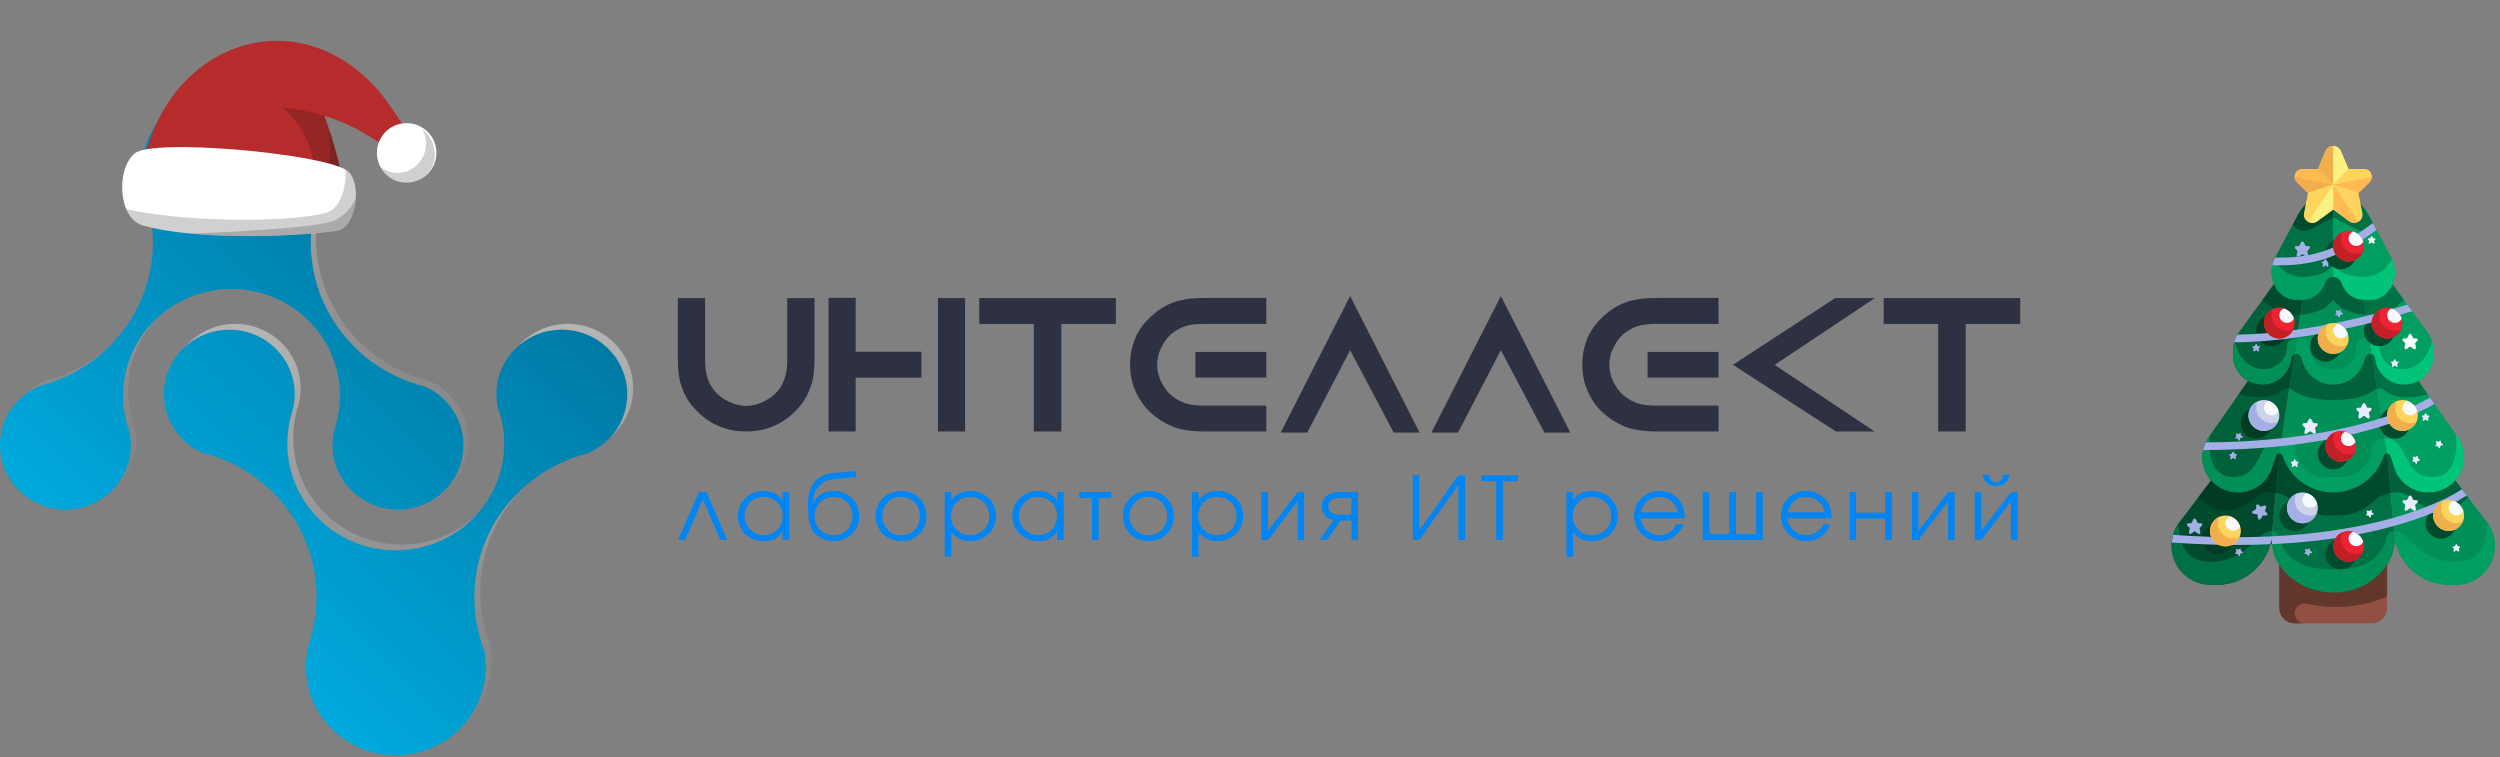 <svg width="274" height="83" viewBox="0 0 274 83" fill="none" xmlns="http://www.w3.org/2000/svg">
<rect x="0" y="0" width="274" height="83" fill="#808080" stroke="none"/>
<path d="M69.396 42.557C69.396 45.483 67.591 47.987 65.012 49.06C65.007 49.066 65.007 49.066 65.007 49.066C64.551 49.184 64.106 49.315 63.669 49.474C63.663 49.468 63.658 49.474 63.652 49.479C57.229 51.715 52.634 57.743 52.634 64.835C52.634 66.138 52.79 67.397 53.085 68.612C53.246 69.291 53.452 69.953 53.702 70.597C53.822 71.193 53.883 71.812 53.883 72.444C53.883 77.798 49.469 82.142 44.028 82.142C38.581 82.142 34.172 77.798 34.172 72.444C34.172 71.475 34.317 70.536 34.587 69.652C34.603 69.606 34.612 69.559 34.629 69.515C35.09 68.015 35.338 66.428 35.338 64.777C35.338 57.784 30.865 51.828 24.584 49.52C23.992 49.296 23.38 49.112 22.759 48.965C20.311 47.842 18.609 45.395 18.609 42.557C18.609 38.662 21.819 35.498 25.777 35.498C29.741 35.498 32.951 38.662 32.951 42.557C32.951 43.236 32.854 43.89 32.67 44.506C32.654 44.563 32.634 44.618 32.617 44.678C32.3 45.724 32.136 46.832 32.136 47.982C32.136 54.444 37.458 59.678 44.025 59.678C50.587 59.678 55.911 54.444 55.911 47.982C55.911 47.019 55.791 46.083 55.569 45.19C55.466 44.777 55.341 44.374 55.196 43.98C55.196 43.975 55.191 43.969 55.191 43.964C55.096 43.51 55.051 43.036 55.051 42.554C55.051 38.659 58.261 35.495 62.22 35.495C66.186 35.495 69.396 38.662 69.396 42.557Z" fill="url(#paint0_linear_2282_7554)"/>
<path d="M68.748 43.195C68.748 46.121 66.943 48.625 64.364 49.698C64.359 49.704 64.359 49.704 64.359 49.704C63.903 49.821 63.458 49.953 63.021 50.111C63.015 50.106 63.01 50.111 63.004 50.117C56.581 52.353 51.986 58.38 51.986 65.472C51.986 66.775 52.142 68.034 52.437 69.25C52.598 69.928 52.804 70.591 53.054 71.234C53.174 71.831 53.235 72.45 53.235 73.082C53.235 78.436 48.821 82.779 43.38 82.779C37.933 82.779 33.524 78.436 33.524 73.082C33.524 72.113 33.669 71.174 33.939 70.29C33.955 70.243 33.964 70.197 33.98 70.153C34.442 68.653 34.69 67.066 34.69 65.415C34.69 58.422 30.217 52.465 23.936 50.158C23.343 49.934 22.732 49.75 22.111 49.602C19.663 48.48 17.961 46.033 17.961 43.195C17.961 39.3 21.171 36.136 25.129 36.136C29.093 36.136 32.303 39.3 32.303 43.195C32.303 43.873 32.206 44.528 32.022 45.144C32.005 45.201 31.986 45.256 31.969 45.316C31.652 46.362 31.488 47.47 31.488 48.62C31.488 55.082 36.809 60.316 43.377 60.316C49.939 60.316 55.263 55.082 55.263 48.62C55.263 47.656 55.143 46.72 54.921 45.828C54.818 45.414 54.693 45.012 54.548 44.618C54.548 44.612 54.542 44.607 54.542 44.602C54.448 44.147 54.403 43.674 54.403 43.192C54.403 39.297 57.613 36.133 61.572 36.133C65.538 36.136 68.748 39.3 68.748 43.195Z" fill="url(#paint1_linear_2282_7554)"/>
<path d="M0.565 48.236C0.565 45.31 2.37 42.806 4.948 41.733C4.954 41.727 4.954 41.727 4.954 41.727C5.41 41.609 5.855 41.478 6.292 41.319C6.298 41.325 6.303 41.319 6.309 41.314C12.732 39.078 17.327 33.05 17.327 25.958C17.327 24.656 17.171 23.396 16.876 22.181C16.715 21.502 16.509 20.84 16.259 20.197C16.139 19.6 16.078 18.981 16.078 18.349C16.078 12.995 20.492 8.651 25.933 8.651C31.38 8.651 35.788 12.995 35.788 18.349C35.788 19.318 35.644 20.257 35.374 21.141C35.357 21.188 35.349 21.234 35.332 21.278C34.871 22.778 34.623 24.365 34.623 26.016C34.623 33.009 39.096 38.965 45.377 41.273C45.969 41.497 46.581 41.681 47.202 41.828C49.649 42.951 51.352 45.398 51.352 48.236C51.352 52.131 48.142 55.295 44.184 55.295C40.22 55.295 37.01 52.131 37.01 48.236C37.01 47.557 37.107 46.903 37.291 46.287C37.307 46.23 37.327 46.175 37.343 46.115C37.661 45.069 37.825 43.961 37.825 42.811C37.825 36.349 32.503 31.115 25.936 31.115C19.374 31.115 14.05 36.349 14.05 42.811C14.05 43.775 14.17 44.711 14.392 45.603C14.495 46.016 14.62 46.419 14.765 46.813C14.765 46.818 14.77 46.824 14.77 46.829C14.865 47.284 14.909 47.757 14.909 48.239C14.909 52.134 11.7 55.298 7.741 55.298C3.777 55.298 0.565 52.131 0.565 48.236Z" fill="url(#paint2_linear_2282_7554)"/>
<path d="M0 48.794C0 45.868 1.805 43.364 4.384 42.291C4.389 42.285 4.389 42.285 4.389 42.285C4.846 42.168 5.291 42.036 5.727 41.877C5.733 41.883 5.739 41.877 5.744 41.872C12.167 39.636 16.762 33.608 16.762 26.517C16.762 25.214 16.606 23.955 16.311 22.739C16.15 22.061 15.944 21.398 15.694 20.755C15.574 20.158 15.513 19.54 15.513 18.907C15.513 13.553 19.928 9.209 25.369 9.209C30.815 9.209 35.224 13.553 35.224 18.907C35.224 19.876 35.079 20.815 34.809 21.699C34.793 21.746 34.784 21.792 34.768 21.836C34.306 23.336 34.058 24.924 34.058 26.574C34.058 33.568 38.531 39.523 44.812 41.831C45.405 42.055 46.017 42.239 46.637 42.387C49.085 43.509 50.787 45.956 50.787 48.794C50.787 52.689 47.577 55.853 43.619 55.853C39.655 55.853 36.445 52.689 36.445 48.794C36.445 48.115 36.542 47.461 36.726 46.846C36.743 46.788 36.762 46.733 36.779 46.673C37.096 45.627 37.26 44.519 37.26 43.369C37.26 36.907 31.939 31.673 25.371 31.673C18.809 31.673 13.485 36.907 13.485 43.369C13.485 44.333 13.605 45.269 13.828 46.161C13.931 46.575 14.056 46.977 14.2 47.371C14.2 47.377 14.206 47.382 14.206 47.387C14.3 47.842 14.345 48.315 14.345 48.797C14.345 52.692 11.135 55.856 7.177 55.856C3.21 55.853 0 52.689 0 48.794Z" fill="url(#paint3_linear_2282_7554)"/>
<path d="M79.708 59.179H78.946L77.021 54.742L75.079 59.182H74.317L76.609 53.938H77.419L79.708 59.179Z" fill="#0085F2"/>
<path d="M86.503 53.938V59.182H85.78V58.26C85.496 58.635 85.199 58.903 84.885 59.064C84.57 59.226 84.186 59.308 83.736 59.308C83.193 59.308 82.704 59.19 82.267 58.955C81.83 58.72 81.488 58.394 81.24 57.975C80.993 57.556 80.871 57.091 80.871 56.574C80.871 56.056 80.993 55.586 81.238 55.164C81.483 54.742 81.819 54.411 82.248 54.17C82.676 53.929 83.154 53.809 83.68 53.809C84.147 53.809 84.548 53.894 84.882 54.061C85.216 54.228 85.516 54.496 85.783 54.863V53.935H86.503V53.938ZM83.666 54.461C83.096 54.461 82.609 54.663 82.206 55.068C81.802 55.473 81.602 55.966 81.602 56.544C81.602 57.135 81.808 57.633 82.22 58.041C82.631 58.449 83.132 58.651 83.722 58.651C84.303 58.651 84.79 58.449 85.185 58.044C85.58 57.638 85.777 57.14 85.777 56.544C85.777 55.947 85.577 55.451 85.174 55.054C84.773 54.66 84.27 54.461 83.666 54.461Z" fill="#0085F2"/>
<path d="M93.814 52.273L91.602 52.476C90.79 52.555 90.175 52.824 89.752 53.283C89.332 53.743 89.115 54.373 89.099 55.172L89.127 55.18C89.202 54.994 89.302 54.822 89.424 54.663C89.547 54.504 89.697 54.362 89.878 54.231C90.058 54.099 90.275 53.995 90.531 53.921C90.787 53.847 91.068 53.809 91.377 53.809C91.764 53.809 92.131 53.88 92.478 54.023C92.826 54.165 93.124 54.356 93.374 54.6C93.622 54.844 93.819 55.134 93.967 55.473C94.111 55.813 94.186 56.171 94.186 56.552C94.186 57.069 94.064 57.54 93.819 57.959C93.574 58.377 93.238 58.709 92.807 58.947C92.376 59.185 91.897 59.305 91.369 59.305C90.768 59.305 90.242 59.152 89.789 58.843C89.608 58.722 89.452 58.594 89.321 58.457C89.191 58.32 89.082 58.169 88.99 58C88.901 57.83 88.826 57.657 88.768 57.482C88.712 57.307 88.668 57.094 88.637 56.845C88.606 56.596 88.587 56.349 88.576 56.1C88.565 55.851 88.559 55.553 88.559 55.2C88.559 54.132 88.804 53.325 89.291 52.774C89.778 52.224 90.528 51.904 91.544 51.814L93.814 51.622V52.273V52.273ZM91.349 58.651C91.95 58.651 92.448 58.449 92.851 58.044C93.252 57.638 93.452 57.135 93.452 56.532C93.452 55.944 93.252 55.449 92.854 55.054C92.456 54.658 91.958 54.461 91.357 54.461C90.768 54.461 90.275 54.66 89.878 55.06C89.48 55.46 89.282 55.952 89.282 56.535C89.282 57.14 89.477 57.644 89.864 58.046C90.253 58.451 90.748 58.651 91.349 58.651Z" fill="#0085F2"/>
<path d="M98.804 53.809C99.321 53.809 99.788 53.929 100.206 54.168C100.623 54.406 100.948 54.737 101.185 55.158C101.421 55.58 101.538 56.051 101.538 56.574C101.538 57.359 101.282 58.013 100.768 58.531C100.253 59.048 99.605 59.308 98.82 59.308C98.284 59.308 97.8 59.19 97.366 58.952C96.932 58.714 96.59 58.388 96.345 57.97C96.1 57.551 95.975 57.083 95.975 56.565C95.975 55.769 96.242 55.112 96.773 54.592C97.31 54.069 97.986 53.809 98.804 53.809ZM98.748 54.461C98.164 54.461 97.68 54.66 97.293 55.063C96.907 55.465 96.712 55.966 96.712 56.574C96.712 57.173 96.909 57.669 97.307 58.063C97.705 58.457 98.203 58.651 98.807 58.651C99.394 58.651 99.875 58.457 100.25 58.068C100.626 57.679 100.815 57.184 100.815 56.582C100.815 55.963 100.62 55.457 100.234 55.057C99.844 54.66 99.349 54.461 98.748 54.461Z" fill="#0085F2"/>
<path d="M103.538 53.938H104.261V54.836C104.484 54.502 104.773 54.247 105.129 54.072C105.485 53.897 105.894 53.809 106.353 53.809C106.876 53.809 107.352 53.929 107.78 54.17C108.208 54.411 108.545 54.74 108.79 55.161C109.035 55.58 109.16 56.048 109.16 56.563C109.16 57.072 109.037 57.537 108.79 57.956C108.542 58.375 108.203 58.706 107.769 58.947C107.335 59.188 106.857 59.308 106.334 59.308C105.891 59.308 105.496 59.221 105.143 59.042C104.79 58.867 104.495 58.61 104.261 58.276V61.019H103.538V53.938V53.938ZM106.297 54.461C105.711 54.461 105.215 54.663 104.812 55.068C104.409 55.473 104.208 55.971 104.208 56.563C104.208 57.154 104.411 57.649 104.818 58.049C105.224 58.451 105.727 58.651 106.325 58.651C106.926 58.651 107.424 58.454 107.827 58.06C108.228 57.666 108.428 57.173 108.428 56.582C108.428 55.963 108.228 55.457 107.827 55.057C107.427 54.66 106.915 54.461 106.297 54.461Z" fill="#0085F2"/>
<path d="M116.584 53.938V59.182H115.861V58.26C115.577 58.635 115.28 58.903 114.965 59.064C114.651 59.226 114.267 59.308 113.816 59.308C113.274 59.308 112.784 59.19 112.348 58.955C111.911 58.72 111.569 58.394 111.321 57.975C111.074 57.556 110.951 57.091 110.951 56.574C110.951 56.056 111.074 55.586 111.319 55.164C111.563 54.742 111.9 54.411 112.328 54.17C112.757 53.929 113.235 53.809 113.761 53.809C114.228 53.809 114.629 53.894 114.962 54.061C115.296 54.228 115.597 54.496 115.864 54.863V53.935H116.584V53.938ZM113.747 54.461C113.177 54.461 112.69 54.663 112.287 55.068C111.883 55.473 111.683 55.966 111.683 56.544C111.683 57.135 111.889 57.633 112.3 58.041C112.712 58.449 113.213 58.651 113.803 58.651C114.384 58.651 114.871 58.449 115.266 58.044C115.661 57.638 115.858 57.14 115.858 56.544C115.858 55.947 115.658 55.451 115.255 55.054C114.854 54.66 114.35 54.461 113.747 54.461Z" fill="#0085F2"/>
<path d="M121.791 54.578H120.406V59.179H119.683V54.578H118.284V53.938H121.791V54.578Z" fill="#0085F2"/>
<path d="M125.902 53.809C126.42 53.809 126.887 53.929 127.304 54.168C127.722 54.406 128.047 54.737 128.284 55.158C128.52 55.58 128.637 56.051 128.637 56.574C128.637 57.359 128.381 58.013 127.866 58.531C127.352 59.048 126.704 59.308 125.919 59.308C125.382 59.308 124.898 59.19 124.464 58.952C124.03 58.714 123.688 58.388 123.444 57.97C123.199 57.551 123.074 57.083 123.074 56.565C123.074 55.769 123.341 55.112 123.872 54.592C124.409 54.069 125.085 53.809 125.902 53.809ZM125.844 54.461C125.26 54.461 124.776 54.66 124.389 55.063C124.003 55.465 123.808 55.966 123.808 56.574C123.808 57.173 124.005 57.669 124.403 58.063C124.798 58.457 125.299 58.651 125.902 58.651C126.489 58.651 126.971 58.457 127.346 58.068C127.722 57.679 127.911 57.184 127.911 56.582C127.911 55.963 127.716 55.457 127.329 55.057C126.943 54.66 126.448 54.461 125.844 54.461Z" fill="#0085F2"/>
<path d="M130.637 53.938H131.36V54.836C131.583 54.502 131.872 54.247 132.228 54.072C132.584 53.897 132.993 53.809 133.452 53.809C133.975 53.809 134.451 53.929 134.879 54.17C135.307 54.411 135.644 54.74 135.889 55.161C136.133 55.58 136.259 56.048 136.259 56.563C136.259 57.072 136.136 57.537 135.889 57.956C135.641 58.375 135.302 58.706 134.868 58.947C134.434 59.188 133.955 59.308 133.432 59.308C132.99 59.308 132.595 59.221 132.239 59.042C131.886 58.867 131.591 58.61 131.357 58.276V61.019H130.634V53.938H130.637ZM133.396 54.461C132.809 54.461 132.314 54.663 131.911 55.068C131.508 55.473 131.307 55.971 131.307 56.563C131.307 57.154 131.51 57.649 131.916 58.049C132.323 58.451 132.826 58.651 133.424 58.651C134.022 58.651 134.523 58.454 134.926 58.06C135.327 57.666 135.527 57.173 135.527 56.582C135.527 55.963 135.327 55.457 134.926 55.057C134.523 54.66 134.014 54.461 133.396 54.461Z" fill="#0085F2"/>
<path d="M142.22 53.938H142.937V59.182H142.22V54.945L138.974 59.182H138.25V53.938H138.974V58.175L142.22 53.938Z" fill="#0085F2"/>
<path d="M146.935 57.058L145.432 59.179H144.615L146.156 57.003C145.752 56.913 145.435 56.732 145.207 56.461C144.976 56.19 144.862 55.87 144.862 55.5C144.862 55.049 145.029 54.674 145.363 54.378C145.697 54.082 146.142 53.935 146.693 53.935H148.834V59.179H148.117V57.058H146.935V57.058ZM148.114 56.417V54.578H146.876C146.017 54.578 145.585 54.884 145.585 55.5C145.585 56.113 146.017 56.417 146.876 56.417H148.114Z" fill="#0085F2"/>
<path d="M159.841 52.097H160.565V59.181H159.841V53.151L155.555 59.181H154.837V52.097H155.555V58.127L159.841 52.097Z" fill="#0085F2"/>
<path d="M163.989 59.181V52.738H162.342V52.097H166.359V52.738H164.712V59.181H163.989Z" fill="#0085F2"/>
<path d="M171.686 53.938H172.409V54.836C172.631 54.502 172.921 54.247 173.277 54.072C173.633 53.897 174.042 53.809 174.501 53.809C175.023 53.809 175.499 53.929 175.928 54.17C176.356 54.411 176.692 54.74 176.937 55.161C177.182 55.58 177.307 56.048 177.307 56.563C177.307 57.072 177.185 57.537 176.937 57.956C176.69 58.375 176.35 58.706 175.916 58.947C175.482 59.188 175.004 59.308 174.481 59.308C174.039 59.308 173.644 59.221 173.288 59.042C172.934 58.867 172.64 58.61 172.406 58.276V61.019H171.683V53.938H171.686ZM174.445 54.461C173.858 54.461 173.363 54.663 172.96 55.068C172.556 55.473 172.356 55.971 172.356 56.563C172.356 57.154 172.559 57.649 172.965 58.049C173.371 58.451 173.875 58.651 174.473 58.651C175.071 58.651 175.571 58.454 175.975 58.06C176.375 57.666 176.576 57.173 176.576 56.582C176.576 55.963 176.375 55.457 175.975 55.057C175.574 54.66 175.062 54.461 174.445 54.461Z" fill="#0085F2"/>
<path d="M184.64 56.792H179.819C179.847 57.31 180.064 57.75 180.467 58.109C180.87 58.47 181.346 58.651 181.894 58.651C182.3 58.651 182.673 58.541 183.018 58.32C183.36 58.101 183.605 57.811 183.755 57.452H184.506C184.309 58.005 183.972 58.451 183.496 58.793C183.021 59.135 182.492 59.305 181.911 59.305C181.524 59.305 181.157 59.234 180.806 59.089C180.456 58.947 180.158 58.749 179.908 58.503C179.658 58.257 179.46 57.961 179.313 57.619C179.168 57.277 179.093 56.913 179.093 56.532C179.093 56.034 179.215 55.574 179.46 55.156C179.705 54.737 180.039 54.408 180.459 54.167C180.882 53.927 181.346 53.806 181.852 53.806C182.378 53.806 182.862 53.935 183.307 54.189C183.752 54.444 184.086 54.794 184.317 55.232C184.434 55.454 184.517 55.681 184.564 55.914C184.617 56.152 184.64 56.442 184.64 56.792ZM179.838 56.152H183.922C183.802 55.632 183.558 55.218 183.188 54.915C182.818 54.611 182.375 54.46 181.858 54.46C181.354 54.46 180.915 54.616 180.545 54.926C180.172 55.238 179.939 55.645 179.838 56.152Z" fill="#0085F2"/>
<path d="M193.193 59.179H186.609V53.935H187.332V58.536H189.541V53.935H190.264V58.536H192.476V53.935H193.193V59.179V59.179Z" fill="#0085F2"/>
<path d="M200.734 56.792H195.914C195.941 57.31 196.158 57.75 196.562 58.109C196.965 58.468 197.441 58.651 197.989 58.651C198.395 58.651 198.768 58.541 199.112 58.32C199.455 58.101 199.699 57.811 199.85 57.452H200.601C200.403 58.005 200.067 58.451 199.591 58.793C199.115 59.135 198.587 59.305 198.005 59.305C197.619 59.305 197.252 59.234 196.901 59.089C196.551 58.947 196.253 58.749 196.003 58.503C195.752 58.257 195.555 57.961 195.407 57.619C195.263 57.277 195.188 56.913 195.188 56.532C195.188 56.034 195.31 55.574 195.555 55.156C195.8 54.737 196.133 54.408 196.553 54.167C196.976 53.927 197.441 53.806 197.947 53.806C198.473 53.806 198.957 53.935 199.402 54.189C199.847 54.444 200.181 54.794 200.411 55.232C200.528 55.454 200.612 55.681 200.659 55.914C200.712 56.152 200.734 56.442 200.734 56.792ZM195.933 56.152H200.016C199.897 55.632 199.652 55.218 199.282 54.915C198.912 54.611 198.47 54.46 197.953 54.46C197.449 54.46 197.01 54.616 196.64 54.926C196.267 55.238 196.033 55.645 195.933 56.152Z" fill="#0085F2"/>
<path d="M207.343 59.179H206.62V56.828H203.427V59.179H202.704V53.935H203.427V56.187H206.62V53.935H207.343V59.179Z" fill="#0085F2"/>
<path d="M213.508 53.938H214.225V59.182H213.508V54.945L210.261 59.182H209.538V53.938H210.261V58.175L213.508 53.938Z" fill="#0085F2"/>
<path d="M220.398 53.938H221.115V59.182H220.398V54.945L217.151 59.182H216.428V53.938H217.151V58.175L220.398 53.938ZM217.291 52.027H218.008C218.008 52.564 218.261 52.832 218.77 52.832C219.279 52.832 219.533 52.564 219.533 52.027H220.25C220.178 52.446 220.014 52.758 219.758 52.964C219.502 53.169 219.174 53.273 218.77 53.273C218.367 53.273 218.039 53.169 217.783 52.964C217.527 52.758 217.363 52.446 217.291 52.027Z" fill="#0085F2"/>
<path d="M87.772 44.391C86.965 45.373 86.064 46.102 85.071 46.575C84.075 47.048 82.979 47.287 81.78 47.287C80.581 47.287 79.485 47.048 78.49 46.575C77.494 46.102 76.598 45.373 75.797 44.391C75.488 44.019 75.271 43.682 75.146 43.386C75.043 43.225 74.948 43.03 74.862 42.806C74.776 42.581 74.687 42.33 74.598 42.045C74.392 41.369 74.289 40.447 74.289 39.281V32.667H77.282V39.595C77.282 40.767 77.546 41.744 78.078 42.527C78.606 43.31 79.413 43.89 80.495 44.27C80.737 44.352 80.962 44.407 81.177 44.437C81.391 44.467 81.588 44.484 81.775 44.484C81.961 44.484 82.161 44.467 82.378 44.437C82.595 44.407 82.823 44.35 83.065 44.27C84.145 43.89 84.951 43.31 85.483 42.527C86.011 41.744 86.278 40.767 86.278 39.595V32.667H89.271V39.281C89.271 40.447 89.168 41.366 88.962 42.045C88.873 42.33 88.784 42.579 88.693 42.798C88.603 43.014 88.509 43.211 88.414 43.386C88.339 43.523 88.253 43.674 88.156 43.843C88.056 44.013 87.93 44.196 87.772 44.391Z" fill="#2E3142"/>
<path d="M90.807 47.287V32.645H93.78V38.55H100.987V41.394H93.78V47.287H90.807ZM102.804 47.287V32.667H105.777V47.287H102.804Z" fill="#2E3142"/>
<path d="M107.327 35.503V32.667H122.298V35.503H116.32V47.289H113.305V35.503H107.327V35.503Z" fill="#2E3142"/>
<path d="M132.273 32.657H138.787V35.501H131.85C130.598 35.501 129.647 35.728 129.001 36.183C128.114 36.642 127.438 37.521 126.979 38.813C126.876 39.254 126.823 39.632 126.823 39.952C126.823 41.055 127.243 42.092 128.083 43.061C128.359 43.319 128.626 43.532 128.884 43.702C129.143 43.871 129.391 44.003 129.633 44.099C129.9 44.208 130.217 44.293 130.578 44.359C130.94 44.424 131.352 44.454 131.814 44.454H138.793V47.29H132.145C131.285 47.29 130.545 47.238 129.925 47.131C129.304 47.027 128.784 46.88 128.367 46.691C127.452 46.285 126.665 45.766 126.008 45.13C125.352 44.498 124.826 43.729 124.434 42.828C124.047 41.947 123.855 40.997 123.855 39.974C123.855 38.876 124.067 37.858 124.489 36.922C124.912 35.983 125.58 35.14 126.487 34.387C127.043 33.927 127.585 33.577 128.114 33.342C128.64 33.103 129.138 32.95 129.605 32.873C130.072 32.728 130.965 32.657 132.273 32.657ZM131.012 41.386V38.572H138.787V41.386H131.012Z" fill="#2E3142"/>
<path d="M155.585 47.41H152.745L147.975 38.377L143.277 47.41H140.364L147.975 32.443L155.585 47.41Z" fill="#2E3142"/>
<path d="M172.106 47.41H169.266L164.495 38.377L159.797 47.41H156.884L164.495 32.443L172.106 47.41Z" fill="#2E3142"/>
<path d="M181.833 32.657H188.348V35.501H181.41C180.158 35.501 179.207 35.728 178.562 36.183C177.674 36.642 176.998 37.521 176.539 38.813C176.437 39.254 176.384 39.632 176.384 39.952C176.384 41.055 176.804 42.092 177.644 43.061C177.919 43.319 178.186 43.532 178.445 43.702C178.704 43.871 178.951 44.003 179.193 44.099C179.46 44.208 179.777 44.293 180.139 44.359C180.501 44.424 180.912 44.454 181.374 44.454H188.353V47.29H181.705C180.845 47.29 180.106 47.238 179.485 47.131C178.865 47.027 178.345 46.88 177.927 46.691C177.012 46.285 176.225 45.766 175.569 45.13C174.912 44.498 174.386 43.729 173.994 42.828C173.608 41.947 173.416 40.997 173.416 39.974C173.416 38.876 173.627 37.858 174.05 36.922C174.473 35.983 175.14 35.14 176.047 34.387C176.603 33.927 177.146 33.577 177.674 33.342C178.2 33.103 178.698 32.95 179.165 32.873C179.633 32.728 180.523 32.657 181.833 32.657ZM180.573 41.386V38.572H188.348V41.386H180.573Z" fill="#2E3142"/>
<path d="M201.14 32.667H205.488L194.503 39.992L205.449 47.287H201.204L189.93 39.981L201.14 32.667Z" fill="#2E3142"/>
<path d="M206.448 35.503V32.667H221.418V35.503H215.441V47.289H212.425V35.503H206.448V35.503Z" fill="#2E3142"/>
<path fill-rule="evenodd" clip-rule="evenodd" d="M15.423 19.839C17.067 5.346 31.79 -0.647 41.182 9.593C43.106 11.694 45.882 16.532 45.882 16.532L45.037 17.918C45.037 17.918 41.904 15.747 39.788 14.53C38.686 13.9 37.53 13.373 36.333 12.954C35.846 12.781 35.547 12.697 35.547 12.697C36.255 14.536 38.815 22.304 36.888 22.1L15.423 19.839Z" fill="#B62B2B"/>
<path opacity="0.2" fill-rule="evenodd" clip-rule="evenodd" d="M35.548 12.701C34.129 12.276 32.675 11.98 31.203 11.817C30.298 11.75 35.265 13.969 34.529 21.85L36.883 22.099C38.814 22.302 36.27 14.546 35.548 12.701Z" fill="#181715"/>
<path opacity="0.2" fill-rule="evenodd" clip-rule="evenodd" d="M36.016 14.017C36.084 14.429 36.316 15.985 36.181 16.971C36.024 18.127 34.841 19.111 34.841 19.111C34.841 19.111 36.386 19.974 37.535 20.051C37.345 18.268 36.582 15.702 36.016 14.017Z" fill="#181715"/>
<path fill-rule="evenodd" clip-rule="evenodd" d="M37.918 18.611C39.752 19.681 39.176 24.985 36.884 25.3C31.25 26.083 20.911 26.225 15.647 24.702C12.911 23.91 12.717 18.489 14.771 16.807C16.759 15.166 34.746 16.755 37.918 18.611Z" fill="white"/>
<path opacity="0.2" fill-rule="evenodd" clip-rule="evenodd" d="M13.848 22.926C19.653 24.261 31.132 24.523 35.736 23.32C37.21 22.935 37.924 20.789 37.895 18.596L37.922 18.611C39.757 19.68 39.181 24.984 36.889 25.299C31.25 26.084 20.911 26.225 15.646 24.702C14.812 24.46 14.218 23.788 13.848 22.926Z" fill="#181715"/>
<path fill-rule="evenodd" clip-rule="evenodd" d="M45.43 19.901C46.056 19.73 46.617 19.375 47.041 18.883C47.465 18.39 47.732 17.782 47.808 17.137C47.884 16.492 47.765 15.839 47.467 15.261C47.169 14.684 46.706 14.209 46.136 13.896C45.567 13.584 44.917 13.449 44.27 13.509C43.623 13.569 43.008 13.82 42.505 14.231C42.002 14.642 41.634 15.194 41.446 15.816C41.259 16.439 41.262 17.102 41.455 17.723C41.694 18.538 42.247 19.225 42.992 19.633C43.737 20.042 44.614 20.138 45.43 19.901V19.901Z" fill="white"/>
<path opacity="0.2" fill-rule="evenodd" clip-rule="evenodd" d="M46.288 14.174C46.851 14.595 47.265 15.184 47.471 15.856C47.747 16.612 47.722 17.445 47.402 18.183C47.081 18.922 46.49 19.509 45.749 19.824C45.008 20.139 44.175 20.157 43.421 19.876C42.667 19.594 42.05 19.034 41.697 18.311C42.09 18.608 42.547 18.808 43.032 18.895C43.517 18.981 44.015 18.95 44.486 18.806C44.886 18.675 45.256 18.466 45.576 18.192C45.895 17.917 46.157 17.582 46.347 17.207C46.537 16.831 46.651 16.421 46.683 16.002C46.715 15.582 46.663 15.16 46.532 14.759C46.469 14.557 46.387 14.361 46.288 14.174V14.174Z" fill="#181715"/>
<path opacity="0.2" fill-rule="evenodd" clip-rule="evenodd" d="M38.996 21.717C38.549 22.774 37.737 23.635 36.708 24.143C34.929 25.02 23.698 25.503 21.062 25.605C26.341 26.094 32.831 25.864 36.884 25.3C38.16 25.125 38.902 23.399 38.996 21.717Z" fill="#181715"/>
<path d="M258.907 23.36C258.942 23.54 258.92 23.727 258.846 23.895C258.772 24.063 258.649 24.205 258.493 24.302C258.337 24.399 258.155 24.446 257.971 24.437C257.788 24.429 257.611 24.365 257.465 24.254L255.719 22.971L253.973 24.254C253.827 24.365 253.65 24.429 253.466 24.437C253.283 24.446 253.101 24.399 252.945 24.302C252.789 24.205 252.665 24.063 252.591 23.895C252.518 23.727 252.496 23.54 252.53 23.36L252.733 22.372L252.978 21.183L251.789 20.017C251.656 19.904 251.562 19.752 251.519 19.583C251.476 19.413 251.487 19.235 251.55 19.072C251.612 18.909 251.724 18.77 251.87 18.673C252.015 18.576 252.187 18.527 252.362 18.532H254.041L254.901 16.507C254.976 16.355 255.093 16.227 255.237 16.137C255.382 16.047 255.549 16 255.719 16C255.889 16 256.056 16.047 256.2 16.137C256.345 16.227 256.462 16.355 256.537 16.507L257.397 18.532H259.076C259.251 18.527 259.423 18.576 259.568 18.673C259.714 18.77 259.826 18.909 259.888 19.072C259.951 19.235 259.962 19.413 259.919 19.583C259.876 19.752 259.782 19.904 259.649 20.017L258.46 21.183L258.697 22.347L258.705 22.355L258.907 23.36Z" fill="#FFD45D"/>
<path d="M261.625 61.893V66.626C261.625 67.074 261.447 67.503 261.131 67.819C260.814 68.136 260.385 68.314 259.938 68.314H251.5C251.053 68.314 250.623 68.136 250.307 67.819C249.99 67.503 249.813 67.074 249.813 66.626V61.893C250.126 62.382 250.507 62.825 250.943 63.209C252.274 64.343 253.97 64.958 255.719 64.939C256.879 64.964 258.028 64.699 259.06 64.167C260.091 63.635 260.973 62.853 261.625 61.893Z" fill="#915041"/>
<path d="M249.813 49.751L248.969 59.032C248.733 60.447 248.003 61.731 246.91 62.658C245.816 63.585 244.429 64.094 242.995 64.095H242.295C241.47 64.095 240.662 63.858 239.968 63.411C239.275 62.965 238.725 62.327 238.384 61.576C238.043 60.825 237.926 59.991 238.046 59.175C238.167 58.359 238.52 57.594 239.063 56.974L242.337 52.662C242.396 52.721 242.447 52.78 242.506 52.839C242.861 53.199 243.284 53.484 243.751 53.678C244.217 53.872 244.717 53.971 245.223 53.97H245.349C246.158 53.97 246.945 53.716 247.601 53.244C248.257 52.771 248.747 52.104 249.003 51.337L249.458 49.971C249.482 49.894 249.531 49.827 249.596 49.779C249.662 49.732 249.741 49.708 249.821 49.709L249.813 49.751Z" fill="#004A2D"/>
<path d="M261.625 61.893C260.973 62.853 260.091 63.635 259.06 64.167C258.028 64.699 256.879 64.965 255.719 64.939C253.97 64.958 252.274 64.344 250.943 63.209C250.507 62.825 250.126 62.382 249.813 61.893C249.263 61.04 248.97 60.047 248.969 59.032L249.813 49.751L249.821 49.709C249.899 49.71 249.975 49.736 250.037 49.783C250.1 49.83 250.145 49.896 250.167 49.971C250.556 51.136 251.301 52.149 252.297 52.867C253.294 53.586 254.491 53.972 255.719 53.972C256.947 53.972 258.144 53.586 259.141 52.867C260.137 52.149 260.882 51.136 261.271 49.971C261.293 49.896 261.338 49.83 261.401 49.783C261.463 49.736 261.539 49.71 261.617 49.709L261.625 49.751L262.469 59.032C262.468 60.047 262.175 61.04 261.625 61.893V61.893Z" fill="#007145"/>
<path d="M262.435 51.337C262.691 52.104 263.181 52.771 263.837 53.244C264.493 53.716 265.28 53.97 266.089 53.97H266.215C266.762 53.971 267.302 53.854 267.8 53.629C268.297 53.403 268.741 53.073 269.101 52.662L272.375 56.974C272.918 57.594 273.271 58.359 273.392 59.175C273.512 59.991 273.395 60.825 273.054 61.576C272.713 62.327 272.163 62.964 271.469 63.411C270.776 63.858 269.968 64.095 269.143 64.095H268.443C267.009 64.096 265.621 63.587 264.527 62.66C263.433 61.733 262.703 60.447 262.469 59.032L261.625 49.751L261.617 49.709H261.625C261.704 49.709 261.781 49.735 261.845 49.782C261.909 49.829 261.956 49.895 261.98 49.971L262.435 51.337Z" fill="#008F57"/>
<path d="M251.492 38.825L249.821 49.709C249.741 49.708 249.662 49.732 249.596 49.779C249.531 49.827 249.482 49.894 249.458 49.971L249.003 51.337C248.747 52.104 248.257 52.771 247.601 53.244C246.945 53.716 246.158 53.97 245.349 53.97H245.223C244.717 53.971 244.217 53.872 243.751 53.678C243.284 53.484 242.861 53.199 242.506 52.839C242.447 52.78 242.396 52.721 242.337 52.662C241.715 51.963 241.373 51.059 241.375 50.123C241.376 49.333 241.618 48.562 242.067 47.912L246.387 41.752C246.864 42.02 247.401 42.16 247.948 42.157C248.705 42.156 249.437 41.887 250.015 41.397C250.592 40.908 250.978 40.23 251.104 39.483L251.137 39.255C251.15 39.157 251.19 39.065 251.253 38.989C251.316 38.913 251.398 38.856 251.492 38.825V38.825Z" fill="#00613B"/>
<path d="M252.386 39.753C252.62 40.452 253.067 41.06 253.665 41.492C254.263 41.923 254.982 42.156 255.719 42.157C256.456 42.157 257.174 41.924 257.769 41.491C258.366 41.058 258.814 40.451 259.052 39.753L259.246 39.17C259.268 39.101 259.303 39.036 259.351 38.98C259.398 38.925 259.456 38.88 259.522 38.847C259.587 38.815 259.659 38.796 259.732 38.792C259.805 38.788 259.878 38.799 259.946 38.824L261.617 49.709C261.539 49.71 261.463 49.736 261.401 49.782C261.338 49.83 261.293 49.895 261.271 49.97C260.882 51.136 260.137 52.149 259.141 52.867C258.144 53.585 256.947 53.972 255.719 53.972C254.491 53.972 253.294 53.585 252.297 52.867C251.301 52.149 250.556 51.136 250.167 49.97C250.145 49.895 250.1 49.83 250.037 49.782C249.975 49.736 249.899 49.71 249.821 49.709L251.492 38.824C251.56 38.799 251.633 38.788 251.706 38.792C251.779 38.796 251.851 38.815 251.916 38.847C251.982 38.88 252.04 38.925 252.087 38.98C252.135 39.036 252.17 39.101 252.192 39.17L252.386 39.753Z" fill="#008F57"/>
<path d="M269.101 52.662C268.741 53.074 268.297 53.403 267.8 53.629C267.302 53.854 266.762 53.971 266.215 53.97H266.089C265.28 53.97 264.493 53.716 263.837 53.244C263.181 52.771 262.691 52.104 262.435 51.337L261.98 49.971C261.956 49.895 261.909 49.829 261.845 49.782C261.781 49.735 261.704 49.709 261.625 49.709H261.617L259.946 38.825C260.04 38.856 260.122 38.913 260.185 38.989C260.248 39.065 260.288 39.157 260.301 39.255L260.334 39.483C260.46 40.23 260.845 40.908 261.423 41.397C262.001 41.887 262.733 42.156 263.49 42.157C264.036 42.16 264.574 42.02 265.051 41.752L269.371 47.912C269.82 48.562 270.061 49.333 270.063 50.123C270.065 51.059 269.723 51.963 269.101 52.662V52.662Z" fill="#009E60"/>
<path d="M246.387 41.752C245.89 41.475 245.477 41.069 245.189 40.578C244.901 40.088 244.75 39.529 244.75 38.96V38.31C244.75 37.526 245.039 36.769 245.56 36.184L249.197 31.189L249.239 31.172C249.419 31.657 249.739 32.077 250.158 32.38C250.577 32.683 251.076 32.856 251.593 32.876H252.344L251.5 38.782L251.492 38.825C251.398 38.856 251.316 38.913 251.253 38.989C251.19 39.065 251.15 39.157 251.137 39.255L251.104 39.483C250.978 40.229 250.592 40.908 250.015 41.397C249.437 41.887 248.705 42.156 247.948 42.157C247.401 42.16 246.864 42.02 246.387 41.752V41.752Z" fill="#00613B"/>
<path d="M256.681 31.189C256.863 31.669 257.183 32.085 257.6 32.385C258.017 32.685 258.513 32.856 259.026 32.876H259.094L259.938 38.782L259.946 38.825C259.878 38.8 259.805 38.789 259.732 38.793C259.659 38.797 259.587 38.815 259.522 38.847C259.456 38.88 259.398 38.925 259.351 38.981C259.303 39.036 259.268 39.101 259.246 39.171L259.052 39.753C258.814 40.451 258.366 41.058 257.769 41.491C257.174 41.924 256.456 42.158 255.719 42.157C254.982 42.156 254.263 41.923 253.665 41.492C253.067 41.061 252.62 40.452 252.386 39.753L252.192 39.171C252.17 39.101 252.135 39.036 252.087 38.981C252.04 38.925 251.982 38.88 251.916 38.847C251.851 38.815 251.779 38.797 251.706 38.793C251.633 38.789 251.56 38.8 251.492 38.825L251.5 38.782L252.344 32.876H252.411C252.925 32.856 253.421 32.685 253.838 32.385C254.255 32.085 254.574 31.669 254.757 31.189L254.875 30.91C254.946 30.745 255.064 30.605 255.214 30.506C255.364 30.407 255.539 30.354 255.719 30.354C255.899 30.354 256.074 30.407 256.224 30.506C256.374 30.605 256.492 30.745 256.563 30.91L256.681 31.189Z" fill="#008F57"/>
<path d="M262.241 31.189L265.878 36.184C266.399 36.769 266.687 37.526 266.688 38.31V38.96C266.689 39.38 266.607 39.796 266.446 40.184C266.285 40.572 266.049 40.925 265.751 41.221C265.543 41.429 265.307 41.608 265.051 41.752C264.574 42.02 264.036 42.16 263.49 42.157C262.733 42.156 262.001 41.887 261.423 41.397C260.845 40.908 260.46 40.229 260.334 39.483L260.301 39.255C260.288 39.157 260.248 39.065 260.185 38.989C260.122 38.913 260.04 38.856 259.946 38.825L259.938 38.782L259.094 32.876H259.845C260.201 32.872 260.552 32.79 260.873 32.636C261.193 32.481 261.476 32.258 261.701 31.982C261.906 31.738 262.073 31.465 262.199 31.172L262.241 31.189Z" fill="#009E60"/>
<path d="M255.719 22.971V30.354C255.539 30.353 255.363 30.405 255.213 30.504C255.063 30.603 254.945 30.745 254.875 30.91L254.757 31.189C254.574 31.669 254.255 32.085 253.838 32.385C253.421 32.685 252.925 32.856 252.411 32.876H251.593C251.076 32.856 250.577 32.683 250.158 32.38C249.739 32.077 249.419 31.657 249.239 31.172C249.239 31.163 249.231 31.155 249.231 31.147C249.037 30.674 248.949 30.165 248.973 29.655C248.996 29.145 249.13 28.646 249.366 28.194L251.846 23.57C252.079 23.128 252.377 22.724 252.732 22.372L252.53 23.359C252.495 23.539 252.517 23.726 252.591 23.894C252.665 24.062 252.788 24.204 252.944 24.301C253.1 24.398 253.282 24.445 253.466 24.437C253.649 24.428 253.826 24.364 253.972 24.253L255.719 22.971Z" fill="#007145"/>
<path d="M257.466 24.253C257.612 24.364 257.789 24.428 257.972 24.436C258.156 24.445 258.338 24.398 258.494 24.301C258.65 24.204 258.773 24.062 258.847 23.894C258.921 23.726 258.943 23.539 258.908 23.359L258.706 22.355C259.055 22.717 259.354 23.126 259.592 23.57L262.072 28.193C262.308 28.646 262.442 29.145 262.465 29.655C262.489 30.165 262.401 30.674 262.207 31.146C262.207 31.155 262.199 31.163 262.199 31.172C262.073 31.465 261.906 31.737 261.701 31.982C261.476 32.258 261.193 32.481 260.873 32.636C260.552 32.79 260.201 32.872 259.845 32.876H259.026C258.513 32.855 258.017 32.685 257.6 32.385C257.183 32.085 256.863 31.669 256.681 31.189L256.563 30.91C256.493 30.744 256.375 30.603 256.225 30.504C256.075 30.405 255.899 30.352 255.719 30.353V22.97L257.466 24.253Z" fill="#009E60"/>
<path d="M253.272 25.097L255.719 23.815V22.971L253.972 24.254C253.826 24.365 253.649 24.429 253.466 24.437C253.282 24.446 253.1 24.398 252.944 24.302C252.788 24.205 252.665 24.063 252.591 23.895C252.517 23.727 252.495 23.54 252.53 23.359L252.732 22.372C252.377 22.724 252.079 23.128 251.846 23.57L251.285 24.616C251.492 24.935 251.813 25.163 252.183 25.252C252.552 25.342 252.942 25.286 253.272 25.097V25.097Z" fill="#004A2D"/>
<path d="M255.719 28.657C255.719 29.59 254.209 30.345 252.344 30.345C251.699 30.344 251.067 30.158 250.524 29.809C249.981 29.46 249.551 28.962 249.283 28.375C249.076 28.826 248.969 29.317 248.969 29.813C248.966 30.27 249.055 30.724 249.231 31.146C249.231 31.155 249.239 31.163 249.239 31.172C249.419 31.656 249.739 32.077 250.158 32.38C250.577 32.683 251.076 32.856 251.593 32.876H252.411C252.925 32.855 253.421 32.684 253.838 32.385C254.255 32.084 254.574 31.669 254.757 31.188L254.875 30.91C254.945 30.744 255.063 30.603 255.213 30.504C255.363 30.405 255.539 30.352 255.719 30.353V28.657Z" fill="#009E60"/>
<path d="M262.155 28.375C261.887 28.962 261.456 29.46 260.914 29.809C260.371 30.158 259.739 30.344 259.094 30.345C257.228 30.345 255.719 29.59 255.719 28.657V30.353C255.899 30.352 256.075 30.405 256.225 30.504C256.375 30.603 256.493 30.744 256.563 30.91L256.681 31.188C256.863 31.669 257.183 32.084 257.6 32.385C258.017 32.684 258.513 32.855 259.026 32.876H259.845C260.201 32.872 260.552 32.79 260.873 32.635C261.193 32.481 261.476 32.258 261.701 31.982C261.906 31.737 262.073 31.464 262.199 31.172C262.199 31.163 262.207 31.155 262.207 31.146C262.383 30.724 262.472 30.27 262.469 29.813C262.469 29.317 262.362 28.826 262.155 28.375V28.375Z" fill="#00C477"/>
<path d="M258.706 22.355L258.908 23.359C258.943 23.539 258.921 23.726 258.847 23.894C258.773 24.062 258.65 24.204 258.494 24.301C258.338 24.398 258.156 24.445 257.972 24.436C257.789 24.428 257.612 24.364 257.466 24.253L255.719 22.97V23.814L258.166 25.097C258.496 25.286 258.887 25.342 259.257 25.252C259.627 25.163 259.948 24.935 260.155 24.615L259.592 23.57C259.354 23.126 259.055 22.717 258.706 22.355V22.355Z" fill="#007145"/>
<path d="M251.742 37.095H251.5C251.276 37.095 251.062 37.184 250.904 37.342C250.745 37.5 250.656 37.715 250.656 37.938C250.656 38.61 250.39 39.254 249.915 39.728C249.44 40.203 248.797 40.47 248.125 40.47C246.582 40.47 245.297 39.171 244.894 37.405C244.803 37.698 244.754 38.003 244.75 38.31V38.959C244.75 39.529 244.901 40.087 245.189 40.578C245.477 41.069 245.89 41.474 246.387 41.752C246.864 42.02 247.401 42.159 247.948 42.157C248.705 42.156 249.437 41.886 250.015 41.397C250.592 40.907 250.978 40.229 251.104 39.483L251.137 39.255C251.15 39.157 251.19 39.065 251.253 38.989C251.316 38.913 251.398 38.856 251.492 38.824L251.5 38.782L251.742 37.095Z" fill="#008F57"/>
<path d="M259.696 37.095H259.094C258.87 37.095 258.656 37.184 258.497 37.342C258.339 37.5 258.25 37.715 258.25 37.938C258.291 38.281 258.253 38.628 258.141 38.953C258.028 39.279 257.843 39.575 257.599 39.818C257.355 40.062 257.059 40.247 256.734 40.36C256.408 40.473 256.061 40.51 255.719 40.47C255.377 40.51 255.03 40.473 254.704 40.36C254.378 40.247 254.083 40.062 253.839 39.818C253.595 39.575 253.41 39.279 253.297 38.953C253.184 38.628 253.147 38.281 253.188 37.938C253.188 37.715 253.099 37.5 252.941 37.342C252.782 37.184 252.568 37.095 252.344 37.095H251.742L251.5 38.782L251.492 38.824C251.56 38.799 251.633 38.788 251.706 38.792C251.779 38.796 251.851 38.815 251.916 38.847C251.982 38.88 252.04 38.925 252.087 38.98C252.135 39.036 252.17 39.101 252.192 39.17L252.386 39.752C252.62 40.452 253.067 41.06 253.665 41.492C254.263 41.923 254.982 42.156 255.719 42.157C256.456 42.157 257.174 41.924 257.769 41.491C258.366 41.058 258.814 40.451 259.052 39.752L259.246 39.17C259.268 39.101 259.303 39.036 259.351 38.98C259.398 38.925 259.456 38.88 259.522 38.847C259.587 38.815 259.659 38.796 259.732 38.792C259.805 38.788 259.878 38.799 259.946 38.824L259.938 38.782L259.696 37.095Z" fill="#009E60"/>
<path d="M263.313 40.47C262.641 40.47 261.998 40.203 261.523 39.728C261.048 39.254 260.781 38.61 260.781 37.938C260.781 37.715 260.693 37.5 260.534 37.342C260.376 37.184 260.161 37.095 259.938 37.095H259.696L259.938 38.782L259.946 38.824C260.04 38.856 260.122 38.913 260.185 38.989C260.248 39.065 260.288 39.157 260.301 39.255L260.334 39.483C260.46 40.229 260.845 40.907 261.423 41.397C262.001 41.886 262.733 42.156 263.49 42.157C264.036 42.159 264.574 42.02 265.051 41.752C265.307 41.607 265.543 41.429 265.751 41.221C266.049 40.925 266.285 40.572 266.446 40.184C266.607 39.796 266.689 39.38 266.688 38.959V38.31C266.683 38.003 266.635 37.698 266.544 37.405C266.141 39.171 264.856 40.47 263.313 40.47V40.47Z" fill="#00C477"/>
<path d="M252.111 34.509L252.344 32.876H251.593C251.076 32.856 250.577 32.683 250.158 32.38C249.739 32.077 249.419 31.657 249.239 31.172L249.197 31.189L247.968 32.876C248.499 33.433 249.144 33.868 249.86 34.15C250.575 34.432 251.343 34.554 252.111 34.509V34.509Z" fill="#004A2D"/>
<path d="M254.875 33.72L255.719 32.876L256.563 33.72C257.421 34.169 258.361 34.438 259.327 34.509L259.094 32.876H259.026C258.513 32.856 258.017 32.685 257.6 32.385C257.183 32.085 256.863 31.669 256.681 31.189L256.563 30.91C256.492 30.745 256.374 30.605 256.224 30.506C256.074 30.407 255.899 30.354 255.719 30.354C255.539 30.354 255.364 30.407 255.214 30.506C255.064 30.605 254.946 30.745 254.875 30.91L254.757 31.189C254.574 31.669 254.255 32.085 253.838 32.385C253.421 32.685 252.925 32.856 252.411 32.876H252.344L252.111 34.509C253.077 34.438 254.017 34.169 254.875 33.72V33.72Z" fill="#00613B"/>
<path d="M263.47 32.876L262.241 31.189L262.199 31.172C262.073 31.465 261.906 31.738 261.701 31.982C261.476 32.258 261.193 32.481 260.873 32.636C260.552 32.79 260.201 32.872 259.845 32.876H259.094L259.327 34.509C260.095 34.554 260.863 34.432 261.578 34.15C262.294 33.868 262.939 33.433 263.47 32.876V32.876Z" fill="#007145"/>
<path d="M249.813 48.063C247.281 48.063 248.125 52.282 244.75 52.282C242.071 52.282 242.05 49.1 242.157 47.784L242.067 47.912C241.618 48.561 241.376 49.332 241.375 50.122C241.373 51.058 241.715 51.962 242.337 52.662C242.396 52.721 242.447 52.78 242.506 52.839C242.861 53.199 243.284 53.484 243.751 53.678C244.217 53.872 244.717 53.971 245.223 53.97H245.349C246.158 53.97 246.945 53.716 247.601 53.243C248.257 52.771 248.747 52.104 249.003 51.337L249.458 49.97C249.482 49.893 249.531 49.826 249.596 49.779C249.662 49.732 249.741 49.707 249.821 49.709L250.074 48.076C249.987 48.07 249.901 48.063 249.813 48.063Z" fill="#008F57"/>
<path d="M259.938 48.907C259.938 49.802 259.582 50.661 258.949 51.294C258.316 51.927 257.458 52.282 256.563 52.282H254.875C253.98 52.282 253.122 51.927 252.489 51.294C251.856 50.661 251.5 49.802 251.5 48.907C251.5 48.485 250.88 48.139 250.072 48.076L249.819 49.709C249.897 49.71 249.972 49.736 250.035 49.783C250.097 49.83 250.142 49.895 250.165 49.97C250.553 51.136 251.298 52.149 252.295 52.867C253.291 53.585 254.488 53.972 255.716 53.972C256.945 53.972 258.142 53.585 259.138 52.867C260.135 52.149 260.88 51.136 261.268 49.97C261.29 49.895 261.336 49.83 261.398 49.783C261.46 49.736 261.536 49.71 261.614 49.709L261.361 48.076C260.558 48.139 259.938 48.485 259.938 48.907Z" fill="#009E60"/>
<path d="M269.371 47.912L269.175 47.632C269.292 48.835 269.382 52.282 266.594 52.282C263.233 52.282 264.054 48.102 261.561 48.063C261.495 48.063 261.43 48.069 261.366 48.073L261.619 49.705H261.625C261.704 49.706 261.781 49.731 261.845 49.779C261.909 49.825 261.956 49.892 261.98 49.967L262.435 51.334C262.69 52.101 263.18 52.769 263.836 53.242C264.492 53.715 265.28 53.97 266.089 53.97H266.215C267.235 53.968 268.212 53.561 268.933 52.84C269.654 52.119 270.06 51.142 270.063 50.122C270.062 49.332 269.82 48.561 269.371 47.912Z" fill="#00C477"/>
<path d="M250.15 42.738C250.254 42.649 250.378 42.587 250.512 42.56C250.646 42.532 250.785 42.54 250.915 42.581L251.492 38.825C251.398 38.856 251.316 38.913 251.253 38.989C251.19 39.065 251.15 39.157 251.137 39.255L251.104 39.483C250.978 40.23 250.592 40.908 250.015 41.397C249.437 41.887 248.705 42.156 247.948 42.157C247.401 42.16 246.864 42.02 246.387 41.752L245.368 43.206C246.458 43.521 248.742 43.971 250.15 42.738Z" fill="#004A2D"/>
<path d="M251.175 42.713C251.804 43.205 253.122 43.845 255.719 43.845C258.316 43.845 259.634 43.205 260.263 42.713C260.341 42.654 260.429 42.609 260.522 42.581L259.946 38.824C259.878 38.799 259.805 38.788 259.732 38.792C259.659 38.796 259.587 38.815 259.522 38.847C259.456 38.88 259.398 38.925 259.351 38.98C259.303 39.036 259.268 39.101 259.246 39.17L259.052 39.753C258.814 40.451 258.366 41.058 257.769 41.491C257.174 41.924 256.456 42.157 255.719 42.157C254.982 42.156 254.263 41.923 253.665 41.492C253.067 41.06 252.62 40.452 252.386 39.753L252.192 39.17C252.17 39.101 252.135 39.036 252.087 38.98C252.04 38.925 251.982 38.88 251.916 38.847C251.851 38.815 251.779 38.796 251.706 38.792C251.633 38.788 251.56 38.799 251.492 38.824L250.915 42.579C251.009 42.608 251.097 42.653 251.175 42.713V42.713Z" fill="#00613B"/>
<path d="M261.288 42.738C262.696 43.971 264.98 43.521 266.07 43.206L265.051 41.752C264.574 42.02 264.036 42.16 263.49 42.157C262.733 42.156 262.001 41.887 261.423 41.397C260.845 40.908 260.46 40.23 260.334 39.483L260.301 39.255C260.288 39.157 260.248 39.065 260.185 38.989C260.122 38.913 260.04 38.856 259.946 38.825L260.522 42.581C260.653 42.54 260.792 42.532 260.925 42.56C261.059 42.587 261.184 42.649 261.288 42.738V42.738Z" fill="#007145"/>
<path d="M248.969 58.189C247.281 58.189 246.438 61.564 242.219 61.564C239.382 61.564 238.837 59.361 238.782 57.361C238.333 58.003 238.068 58.755 238.017 59.537C237.966 60.319 238.13 61.1 238.493 61.795C238.855 62.49 239.401 63.072 240.072 63.477C240.742 63.883 241.511 64.096 242.295 64.095H242.995C244.429 64.094 245.816 63.585 246.91 62.658C248.003 61.731 248.733 60.446 248.969 59.032L249.044 58.204C249.019 58.197 248.994 58.192 248.969 58.189V58.189Z" fill="#007145"/>
<path d="M261.556 59.032C260.781 61.554 258.925 62.392 255.684 62.407H255.719C255.707 62.407 255.697 62.407 255.684 62.407C255.672 62.407 255.662 62.407 255.65 62.407H255.684C252.443 62.392 250.656 61.554 249.813 59.032C249.812 58.823 249.732 58.622 249.59 58.468C249.447 58.315 249.253 58.22 249.044 58.204L248.969 59.032C248.97 60.047 249.263 61.04 249.813 61.892C250.126 62.382 250.507 62.825 250.943 63.209C252.274 64.343 253.97 64.958 255.719 64.939C256.879 64.964 258.028 64.699 259.06 64.167C260.091 63.635 260.973 62.853 261.625 61.892C262.175 61.04 262.468 60.047 262.469 59.032L262.392 58.188C262.17 58.191 261.957 58.28 261.8 58.438C261.644 58.596 261.556 58.81 261.556 59.032Z" fill="#008F57"/>
<path d="M272.594 57.27C272.549 59.268 272.029 61.563 269.15 61.563C264.931 61.563 264.087 58.188 262.4 58.188H262.392L262.469 59.032C262.703 60.447 263.433 61.733 264.527 62.66C265.621 63.587 267.009 64.096 268.443 64.095H269.143C269.938 64.1 270.718 63.884 271.396 63.47C272.075 63.056 272.624 62.461 272.982 61.752C273.341 61.042 273.495 60.247 273.426 59.456C273.357 58.664 273.069 57.907 272.594 57.27Z" fill="#009E60"/>
<path d="M247.505 54.307C247.935 54.027 248.45 53.907 248.96 53.97C249.116 53.975 249.271 53.992 249.425 54.021L249.813 49.751L249.821 49.709C249.741 49.708 249.662 49.732 249.596 49.779C249.531 49.827 249.482 49.894 249.458 49.971L249.003 51.337C248.747 52.104 248.257 52.771 247.601 53.244C246.945 53.716 246.158 53.97 245.349 53.97H245.223C244.717 53.971 244.217 53.872 243.751 53.678C243.284 53.484 242.861 53.199 242.506 52.839C242.447 52.78 242.396 52.721 242.337 52.662L240.94 54.502C241.817 55.497 244.095 57.287 247.505 54.307V54.307Z" fill="#003B24"/>
<path d="M249.425 54.021C250.165 54.137 250.849 54.488 251.375 55.022C251.962 55.548 252.65 55.951 253.396 56.205C254.143 56.459 254.933 56.56 255.719 56.501C256.505 56.56 257.295 56.459 258.042 56.205C258.788 55.951 259.476 55.548 260.063 55.022C260.589 54.488 261.273 54.137 262.013 54.021L261.625 49.751L261.617 49.709C261.539 49.71 261.463 49.736 261.401 49.783C261.338 49.83 261.293 49.896 261.271 49.971C260.882 51.136 260.137 52.149 259.141 52.867C258.144 53.586 256.947 53.972 255.719 53.972C254.491 53.972 253.294 53.586 252.297 52.867C251.301 52.149 250.556 51.136 250.167 49.971C250.145 49.896 250.1 49.83 250.037 49.783C249.975 49.736 249.899 49.71 249.821 49.709L249.813 49.751L249.425 54.021Z" fill="#004A2D"/>
<path d="M262.013 54.021C262.167 53.992 262.322 53.975 262.478 53.97C262.988 53.907 263.503 54.027 263.933 54.307C267.342 57.286 269.621 55.496 270.498 54.502L269.101 52.662C268.741 53.073 268.297 53.403 267.8 53.629C267.302 53.854 266.762 53.971 266.215 53.97H266.089C265.28 53.97 264.493 53.716 263.837 53.244C263.181 52.771 262.691 52.104 262.435 51.337L261.98 49.971C261.956 49.895 261.909 49.829 261.845 49.782C261.781 49.735 261.704 49.709 261.625 49.709H261.617L261.625 49.751L262.013 54.021Z" fill="#00613B"/>
<path d="M251.5 67.225C251.498 67.064 251.531 66.905 251.599 66.759C251.666 66.614 251.765 66.485 251.889 66.382C252.013 66.28 252.158 66.207 252.314 66.169C252.47 66.13 252.633 66.127 252.79 66.16C255.744 66.854 258.844 66.574 261.625 65.36V61.901C260.972 62.86 260.09 63.64 259.058 64.171C258.027 64.701 256.879 64.965 255.719 64.939C253.97 64.958 252.274 64.343 250.943 63.209C250.507 62.825 250.126 62.382 249.813 61.893V66.626C249.813 67.074 249.99 67.503 250.307 67.819C250.623 68.136 251.053 68.314 251.5 68.314H252.589C252.446 68.314 252.304 68.286 252.172 68.231C252.04 68.176 251.92 68.096 251.819 67.995C251.718 67.894 251.637 67.774 251.583 67.642C251.528 67.51 251.5 67.368 251.5 67.225Z" fill="#61362B"/>
<path d="M255.719 16.001C255.549 16.001 255.382 16.048 255.238 16.137C255.093 16.227 254.976 16.355 254.901 16.507L254.041 18.532H254.031L255.719 20.22V16.001Z" fill="#F0AF4C"/>
<path d="M254.031 18.533H252.362C252.249 18.527 252.137 18.546 252.031 18.586C251.926 18.627 251.83 18.688 251.75 18.768C251.67 18.847 251.607 18.942 251.566 19.047C251.524 19.151 251.505 19.264 251.509 19.376L255.719 20.22L254.031 18.533Z" fill="#FFBA51"/>
<path d="M257.406 18.532H257.397L256.537 16.507C256.462 16.355 256.345 16.227 256.2 16.137C256.056 16.048 255.889 16.001 255.719 16.001V20.22L257.406 18.532Z" fill="#FAF180"/>
<path d="M258.497 21.148L259.649 20.02C259.736 19.936 259.805 19.836 259.853 19.726C259.902 19.615 259.927 19.497 259.929 19.376L255.719 20.22L258.497 21.148Z" fill="#FFBA51"/>
<path d="M259.929 19.376C259.933 19.264 259.914 19.151 259.872 19.047C259.831 18.942 259.768 18.847 259.688 18.768C259.607 18.688 259.512 18.627 259.407 18.586C259.301 18.546 259.189 18.527 259.076 18.533H257.406L255.719 20.22L259.929 19.376Z" fill="#FFD45D"/>
<path d="M251.509 19.376C251.513 19.618 251.614 19.849 251.789 20.016L252.94 21.148L255.719 20.22L251.509 19.376Z" fill="#F0AF4C"/>
<path d="M255.719 22.971L257.465 24.255C257.605 24.36 257.773 24.423 257.949 24.434C258.124 24.445 258.299 24.405 258.452 24.319L255.719 20.22V22.971Z" fill="#FFBA51"/>
<path d="M258.907 23.359L258.705 22.355L258.697 22.347L258.46 21.182L258.497 21.146L255.719 20.22L258.452 24.319C258.623 24.231 258.76 24.09 258.842 23.916C258.924 23.743 258.947 23.547 258.907 23.359V23.359Z" fill="#FFD45D"/>
<path d="M252.94 21.148L252.978 21.184L252.733 22.374L252.53 23.361C252.491 23.549 252.513 23.744 252.596 23.918C252.678 24.091 252.815 24.233 252.986 24.32L255.719 20.22L252.94 21.148Z" fill="#FFD45D"/>
<path d="M252.986 24.319C253.139 24.405 253.314 24.445 253.489 24.434C253.665 24.423 253.833 24.36 253.973 24.255L255.719 22.971V20.22L252.986 24.319Z" fill="#FAF180"/>
<path d="M264.016 54.392L263.801 54.814H263.47C263.44 54.813 263.41 54.822 263.384 54.839C263.358 54.856 263.338 54.88 263.326 54.908C263.314 54.936 263.311 54.967 263.317 54.998C263.323 55.028 263.337 55.055 263.359 55.077L263.623 55.336L263.527 55.811C263.521 55.842 263.525 55.874 263.538 55.903C263.551 55.932 263.572 55.956 263.599 55.973C263.625 55.989 263.657 55.997 263.688 55.996C263.72 55.994 263.75 55.983 263.775 55.964L264.156 55.684L264.538 55.964C264.563 55.983 264.593 55.994 264.625 55.996C264.656 55.997 264.687 55.989 264.714 55.973C264.741 55.956 264.762 55.932 264.775 55.903C264.788 55.874 264.792 55.842 264.786 55.811L264.69 55.336L264.954 55.077C264.975 55.055 264.99 55.028 264.996 54.998C265.002 54.967 264.998 54.936 264.986 54.908C264.975 54.88 264.954 54.856 264.929 54.839C264.903 54.822 264.873 54.813 264.842 54.814H264.512L264.297 54.392C264.284 54.366 264.264 54.344 264.239 54.329C264.214 54.314 264.186 54.306 264.156 54.306C264.127 54.306 264.099 54.314 264.074 54.329C264.049 54.344 264.029 54.366 264.016 54.392Z" fill="#EBEBFF"/>
<path d="M253.047 45.954L252.832 46.376H252.502C252.471 46.376 252.441 46.385 252.415 46.401C252.39 46.418 252.37 46.442 252.358 46.471C252.346 46.499 252.342 46.53 252.348 46.56C252.354 46.59 252.369 46.618 252.39 46.64L252.654 46.899L252.558 47.374C252.552 47.405 252.556 47.437 252.569 47.465C252.582 47.494 252.603 47.519 252.63 47.535C252.657 47.552 252.688 47.56 252.719 47.558C252.751 47.556 252.781 47.545 252.806 47.526L253.188 47.246L253.569 47.526C253.594 47.545 253.624 47.556 253.656 47.558C253.687 47.56 253.719 47.552 253.746 47.535C253.772 47.519 253.794 47.494 253.806 47.465C253.819 47.437 253.823 47.405 253.817 47.374L253.721 46.899L253.985 46.64C254.007 46.618 254.021 46.59 254.027 46.56C254.033 46.53 254.03 46.499 254.018 46.471C254.006 46.442 253.986 46.418 253.96 46.401C253.934 46.385 253.904 46.376 253.874 46.376H253.543L253.329 45.954C253.315 45.929 253.295 45.907 253.27 45.892C253.245 45.877 253.217 45.869 253.188 45.869C253.159 45.869 253.13 45.877 253.105 45.892C253.08 45.907 253.06 45.929 253.047 45.954V45.954Z" fill="#EBEBFF"/>
<path d="M258.953 44.267L258.739 44.689H258.408C258.377 44.688 258.347 44.697 258.322 44.714C258.296 44.731 258.276 44.755 258.264 44.783C258.252 44.811 258.249 44.842 258.255 44.873C258.26 44.903 258.275 44.93 258.297 44.952L258.561 45.211L258.465 45.686C258.459 45.717 258.463 45.749 258.475 45.778C258.488 45.807 258.509 45.831 258.536 45.848C258.563 45.864 258.594 45.872 258.626 45.871C258.657 45.869 258.687 45.858 258.713 45.839L259.094 45.559L259.475 45.839C259.5 45.858 259.531 45.869 259.562 45.871C259.594 45.872 259.625 45.864 259.652 45.848C259.679 45.831 259.7 45.807 259.713 45.778C259.725 45.749 259.729 45.717 259.723 45.686L259.627 45.211L259.891 44.952C259.913 44.93 259.928 44.903 259.933 44.873C259.939 44.842 259.936 44.811 259.924 44.783C259.912 44.755 259.892 44.731 259.866 44.714C259.841 44.697 259.811 44.688 259.78 44.689H259.449L259.235 44.267C259.221 44.241 259.201 44.219 259.176 44.204C259.152 44.189 259.123 44.181 259.094 44.181C259.065 44.181 259.036 44.189 259.011 44.204C258.987 44.219 258.966 44.241 258.953 44.267Z" fill="#EBEBFF"/>
<path d="M264.016 36.673L263.801 37.095H263.47C263.44 37.095 263.41 37.103 263.384 37.12C263.358 37.137 263.338 37.161 263.326 37.189C263.314 37.218 263.311 37.249 263.317 37.279C263.323 37.309 263.337 37.337 263.359 37.358L263.623 37.617L263.527 38.092C263.521 38.123 263.525 38.155 263.538 38.184C263.551 38.213 263.572 38.237 263.599 38.254C263.625 38.27 263.657 38.278 263.688 38.277C263.72 38.275 263.75 38.264 263.775 38.245L264.156 37.965L264.538 38.245C264.563 38.264 264.593 38.275 264.625 38.277C264.656 38.278 264.687 38.27 264.714 38.254C264.741 38.237 264.762 38.213 264.775 38.184C264.788 38.155 264.792 38.123 264.786 38.092L264.69 37.617L264.954 37.358C264.975 37.337 264.99 37.309 264.996 37.279C265.002 37.249 264.998 37.218 264.986 37.189C264.975 37.161 264.954 37.137 264.929 37.12C264.903 37.103 264.873 37.095 264.842 37.095H264.512L264.297 36.673C264.284 36.647 264.264 36.626 264.239 36.611C264.214 36.595 264.186 36.587 264.156 36.587C264.127 36.587 264.099 36.595 264.074 36.611C264.049 36.626 264.029 36.647 264.016 36.673Z" fill="#FFFEFE"/>
<path d="M252.203 26.548L251.989 26.97H251.658C251.627 26.97 251.597 26.978 251.572 26.995C251.546 27.012 251.526 27.036 251.514 27.064C251.502 27.093 251.499 27.124 251.505 27.154C251.51 27.184 251.525 27.212 251.547 27.233L251.811 27.492L251.715 27.967C251.709 27.998 251.712 28.03 251.725 28.059C251.738 28.088 251.759 28.112 251.786 28.129C251.813 28.145 251.844 28.153 251.876 28.152C251.907 28.15 251.937 28.139 251.963 28.12L252.344 27.84L252.725 28.12C252.75 28.139 252.781 28.15 252.812 28.152C252.844 28.153 252.875 28.145 252.902 28.129C252.929 28.112 252.95 28.088 252.963 28.059C252.975 28.03 252.979 27.998 252.973 27.967L252.877 27.492L253.141 27.233C253.163 27.212 253.178 27.184 253.183 27.154C253.189 27.124 253.186 27.093 253.174 27.064C253.162 27.036 253.142 27.012 253.116 26.995C253.091 26.978 253.061 26.97 253.03 26.97H252.699L252.485 26.548C252.471 26.522 252.451 26.501 252.426 26.485C252.402 26.47 252.373 26.462 252.344 26.462C252.315 26.462 252.286 26.47 252.261 26.485C252.237 26.501 252.216 26.522 252.203 26.548V26.548Z" fill="#A4AFE6"/>
<path d="M248.195 55.399L247.762 55.54L247.536 55.314C247.516 55.294 247.489 55.279 247.461 55.274C247.432 55.268 247.402 55.271 247.375 55.282C247.348 55.293 247.325 55.312 247.309 55.336C247.292 55.36 247.283 55.389 247.283 55.418V55.775L246.893 56.028C246.869 56.045 246.85 56.07 246.839 56.098C246.828 56.127 246.826 56.157 246.833 56.187C246.84 56.217 246.856 56.243 246.878 56.264C246.9 56.284 246.928 56.298 246.958 56.302L247.41 56.371L247.478 56.822C247.482 56.852 247.495 56.88 247.516 56.903C247.536 56.926 247.563 56.941 247.593 56.949C247.623 56.956 247.654 56.953 247.682 56.942C247.711 56.931 247.735 56.912 247.752 56.887L248.005 56.497H248.362C248.392 56.497 248.42 56.489 248.445 56.472C248.469 56.456 248.488 56.433 248.499 56.405C248.51 56.378 248.513 56.348 248.507 56.32C248.501 56.291 248.487 56.264 248.466 56.244L248.241 56.019L248.381 55.586C248.387 55.56 248.387 55.533 248.38 55.508C248.373 55.482 248.359 55.459 248.341 55.44C248.322 55.421 248.299 55.408 248.273 55.401C248.248 55.394 248.221 55.393 248.195 55.399V55.399Z" fill="#A4AFE6"/>
<path d="M240.391 56.923L240.176 57.345H239.845C239.815 57.345 239.785 57.353 239.759 57.37C239.733 57.387 239.713 57.411 239.701 57.439C239.689 57.468 239.686 57.499 239.692 57.529C239.698 57.559 239.712 57.587 239.734 57.608L239.998 57.867L239.902 58.342C239.896 58.373 239.9 58.405 239.913 58.434C239.926 58.463 239.947 58.487 239.974 58.504C240 58.52 240.032 58.528 240.063 58.527C240.095 58.525 240.125 58.514 240.15 58.495L240.531 58.215L240.913 58.495C240.938 58.514 240.968 58.525 241 58.527C241.031 58.528 241.062 58.52 241.089 58.504C241.116 58.487 241.137 58.463 241.15 58.434C241.163 58.405 241.167 58.373 241.161 58.342L241.065 57.867L241.329 57.608C241.35 57.587 241.365 57.559 241.371 57.529C241.377 57.499 241.373 57.468 241.361 57.439C241.35 57.411 241.329 57.387 241.304 57.37C241.278 57.353 241.248 57.345 241.217 57.345H240.887L240.672 56.923C240.659 56.897 240.639 56.876 240.614 56.861C240.589 56.845 240.561 56.837 240.531 56.837C240.502 56.837 240.474 56.845 240.449 56.861C240.424 56.876 240.404 56.897 240.391 56.923V56.923Z" fill="#A4AFE6"/>
<path d="M265.774 45.323L265.667 45.533H265.498C265.483 45.532 265.468 45.537 265.455 45.545C265.442 45.553 265.432 45.565 265.426 45.579C265.42 45.593 265.419 45.609 265.421 45.624C265.424 45.639 265.432 45.653 265.442 45.663L265.574 45.792L265.526 46.03C265.523 46.045 265.525 46.061 265.531 46.075C265.538 46.09 265.548 46.102 265.562 46.11C265.575 46.118 265.591 46.122 265.606 46.122C265.622 46.121 265.637 46.116 265.65 46.106L265.844 45.966L266.034 46.106C266.046 46.116 266.062 46.121 266.077 46.122C266.093 46.122 266.109 46.118 266.122 46.11C266.135 46.102 266.146 46.09 266.152 46.075C266.159 46.061 266.161 46.045 266.158 46.03L266.11 45.792L266.241 45.663C266.252 45.653 266.259 45.639 266.262 45.624C266.265 45.609 266.263 45.593 266.257 45.579C266.251 45.565 266.241 45.553 266.229 45.545C266.216 45.537 266.201 45.532 266.186 45.533H266.017L265.91 45.323C265.903 45.311 265.893 45.302 265.881 45.295C265.869 45.288 265.856 45.284 265.842 45.284C265.828 45.284 265.815 45.288 265.803 45.295C265.791 45.302 265.781 45.311 265.774 45.323V45.323Z" fill="#EBEBFF"/>
<path d="M244.68 49.542L244.573 49.751H244.404C244.389 49.751 244.374 49.755 244.361 49.764C244.348 49.772 244.338 49.784 244.333 49.798C244.327 49.812 244.325 49.828 244.328 49.843C244.331 49.858 244.338 49.871 244.349 49.882L244.48 50.011L244.432 50.248C244.429 50.264 244.431 50.28 244.438 50.294C244.444 50.309 244.455 50.321 244.468 50.329C244.481 50.337 244.497 50.341 244.513 50.34C244.528 50.34 244.544 50.334 244.556 50.325L244.75 50.185L244.94 50.325C244.953 50.334 244.968 50.34 244.984 50.34C244.999 50.341 245.015 50.337 245.028 50.329C245.041 50.321 245.052 50.309 245.058 50.294C245.065 50.28 245.067 50.264 245.064 50.248L245.016 50.011L245.148 49.882C245.158 49.871 245.166 49.858 245.168 49.843C245.171 49.828 245.17 49.812 245.164 49.798C245.158 49.784 245.148 49.772 245.135 49.764C245.122 49.755 245.107 49.751 245.092 49.751H244.923L244.816 49.542C244.809 49.53 244.799 49.52 244.787 49.513C244.775 49.507 244.762 49.503 244.748 49.503C244.734 49.503 244.721 49.507 244.709 49.513C244.697 49.52 244.687 49.53 244.68 49.542V49.542Z" fill="#A4AFE6"/>
<path d="M251.43 50.386L251.323 50.595H251.154C251.139 50.595 251.124 50.599 251.111 50.608C251.098 50.616 251.088 50.628 251.083 50.642C251.077 50.656 251.075 50.671 251.078 50.686C251.081 50.701 251.088 50.715 251.099 50.726L251.23 50.855L251.182 51.092C251.179 51.108 251.181 51.123 251.188 51.138C251.194 51.152 251.205 51.164 251.218 51.173C251.231 51.181 251.247 51.185 251.263 51.184C251.278 51.184 251.294 51.178 251.306 51.169L251.5 51.029L251.69 51.169C251.703 51.178 251.718 51.184 251.734 51.184C251.749 51.185 251.765 51.181 251.778 51.173C251.791 51.164 251.802 51.152 251.808 51.138C251.815 51.123 251.817 51.108 251.814 51.092L251.766 50.855L251.898 50.726C251.908 50.715 251.916 50.701 251.918 50.686C251.921 50.671 251.92 50.656 251.914 50.642C251.908 50.628 251.898 50.616 251.885 50.608C251.872 50.599 251.857 50.595 251.842 50.595H251.673L251.566 50.386C251.559 50.374 251.549 50.364 251.537 50.357C251.525 50.35 251.512 50.347 251.498 50.347C251.484 50.347 251.471 50.35 251.459 50.357C251.447 50.364 251.437 50.374 251.43 50.386V50.386Z" fill="#EBEBFF"/>
<path d="M269.149 59.667L269.042 59.876H268.873C268.858 59.876 268.843 59.88 268.83 59.889C268.817 59.897 268.807 59.909 268.801 59.923C268.795 59.937 268.794 59.953 268.796 59.968C268.799 59.983 268.807 59.996 268.817 60.007L268.949 60.136L268.901 60.373C268.898 60.389 268.9 60.405 268.906 60.419C268.913 60.434 268.923 60.446 268.937 60.454C268.95 60.462 268.966 60.466 268.981 60.465C268.997 60.465 269.012 60.459 269.025 60.45L269.219 60.31L269.409 60.45C269.421 60.459 269.437 60.465 269.452 60.465C269.468 60.466 269.484 60.462 269.497 60.454C269.51 60.446 269.521 60.434 269.527 60.419C269.534 60.405 269.536 60.389 269.533 60.373L269.485 60.136L269.616 60.007C269.627 59.996 269.634 59.983 269.637 59.968C269.64 59.953 269.638 59.937 269.632 59.923C269.626 59.909 269.616 59.897 269.604 59.889C269.591 59.88 269.576 59.876 269.561 59.876H269.392L269.285 59.667C269.278 59.655 269.268 59.645 269.256 59.638C269.244 59.632 269.231 59.628 269.217 59.628C269.203 59.628 269.19 59.632 269.178 59.638C269.166 59.645 269.156 59.655 269.149 59.667V59.667Z" fill="#EBEBFF"/>
<path d="M259.868 25.917L259.761 26.126H259.592C259.577 26.126 259.562 26.131 259.549 26.139C259.536 26.147 259.526 26.159 259.52 26.173C259.514 26.187 259.512 26.203 259.515 26.218C259.518 26.233 259.525 26.246 259.536 26.257L259.668 26.386L259.62 26.623C259.617 26.639 259.619 26.655 259.625 26.669C259.632 26.683 259.642 26.696 259.656 26.704C259.669 26.712 259.684 26.716 259.7 26.715C259.716 26.715 259.731 26.709 259.744 26.7L259.938 26.56L260.128 26.7C260.14 26.709 260.155 26.715 260.171 26.715C260.187 26.716 260.202 26.712 260.216 26.704C260.229 26.696 260.24 26.683 260.246 26.669C260.252 26.655 260.254 26.639 260.252 26.623L260.203 26.386L260.335 26.257C260.346 26.246 260.353 26.233 260.356 26.218C260.359 26.203 260.357 26.187 260.351 26.173C260.345 26.159 260.335 26.147 260.322 26.139C260.31 26.131 260.295 26.126 260.279 26.126H260.111L260.004 25.917C259.997 25.905 259.987 25.895 259.975 25.888C259.963 25.881 259.949 25.878 259.936 25.878C259.922 25.878 259.908 25.881 259.896 25.888C259.884 25.895 259.875 25.905 259.868 25.917V25.917Z" fill="#FFFEFE"/>
<path d="M254.805 28.448L254.698 28.658H254.529C254.514 28.657 254.499 28.662 254.486 28.67C254.473 28.678 254.463 28.69 254.458 28.704C254.452 28.718 254.45 28.734 254.453 28.749C254.456 28.764 254.463 28.778 254.474 28.788L254.605 28.918L254.557 29.155C254.554 29.17 254.556 29.186 254.563 29.2C254.569 29.215 254.58 29.227 254.593 29.235C254.606 29.243 254.622 29.247 254.638 29.247C254.653 29.246 254.669 29.241 254.681 29.231L254.875 29.091L255.065 29.231C255.078 29.241 255.093 29.246 255.109 29.247C255.124 29.247 255.14 29.243 255.153 29.235C255.166 29.227 255.177 29.215 255.183 29.2C255.19 29.186 255.192 29.17 255.189 29.155L255.141 28.918L255.273 28.788C255.283 28.778 255.291 28.764 255.293 28.749C255.296 28.734 255.295 28.718 255.289 28.704C255.283 28.69 255.273 28.678 255.26 28.67C255.247 28.662 255.232 28.657 255.217 28.658H255.048L254.941 28.448C254.934 28.436 254.924 28.427 254.912 28.42C254.9 28.413 254.887 28.409 254.873 28.409C254.859 28.409 254.846 28.413 254.834 28.42C254.822 28.427 254.812 28.436 254.805 28.448V28.448Z" fill="#A4AFE6"/>
<path d="M266.98 48.451L267.051 48.667L266.938 48.78C266.928 48.79 266.921 48.803 266.917 48.818C266.914 48.832 266.916 48.847 266.921 48.861C266.927 48.874 266.936 48.886 266.948 48.895C266.961 48.903 266.975 48.907 266.99 48.907H267.169L267.297 49.102C267.306 49.115 267.318 49.124 267.332 49.13C267.346 49.135 267.362 49.136 267.377 49.133C267.392 49.129 267.405 49.121 267.415 49.11C267.426 49.099 267.432 49.084 267.434 49.069L267.468 48.844L267.694 48.809C267.709 48.807 267.723 48.8 267.734 48.79C267.745 48.78 267.753 48.766 267.756 48.752C267.76 48.737 267.759 48.722 267.753 48.708C267.748 48.694 267.739 48.681 267.726 48.673L267.531 48.542V48.364C267.531 48.349 267.527 48.335 267.519 48.323C267.51 48.31 267.499 48.301 267.485 48.295C267.471 48.29 267.456 48.289 267.442 48.292C267.428 48.295 267.414 48.302 267.404 48.312L267.291 48.425L267.075 48.355C267.062 48.351 267.048 48.351 267.034 48.354C267.021 48.358 267.009 48.365 266.999 48.375C266.99 48.385 266.983 48.397 266.979 48.41C266.976 48.424 266.976 48.438 266.98 48.451V48.451Z" fill="#EBEBFF"/>
<path d="M264.449 50.138L264.519 50.354L264.407 50.467C264.397 50.478 264.389 50.491 264.386 50.505C264.383 50.52 264.385 50.535 264.39 50.548C264.396 50.562 264.405 50.574 264.417 50.582C264.429 50.59 264.444 50.595 264.459 50.595H264.637L264.766 50.79C264.774 50.802 264.787 50.812 264.801 50.817C264.815 50.823 264.831 50.824 264.846 50.82C264.86 50.817 264.874 50.809 264.884 50.797C264.894 50.786 264.901 50.772 264.903 50.757L264.937 50.532L265.163 50.497C265.178 50.495 265.192 50.488 265.203 50.477C265.214 50.467 265.221 50.454 265.225 50.439C265.228 50.425 265.227 50.409 265.222 50.395C265.217 50.381 265.207 50.369 265.195 50.36L265 50.23V50.051C265 50.037 264.996 50.022 264.987 50.01C264.979 49.998 264.967 49.989 264.954 49.983C264.94 49.977 264.925 49.976 264.911 49.979C264.896 49.982 264.883 49.989 264.873 50L264.76 50.112L264.544 50.042C264.53 50.038 264.516 50.038 264.503 50.042C264.49 50.045 264.478 50.052 264.468 50.062C264.458 50.072 264.451 50.084 264.448 50.098C264.445 50.111 264.445 50.125 264.449 50.138V50.138Z" fill="#EBEBFF"/>
<path d="M259.387 56.045L259.457 56.261L259.345 56.374C259.334 56.384 259.327 56.397 259.324 56.411C259.321 56.426 259.322 56.441 259.328 56.455C259.333 56.468 259.343 56.48 259.355 56.488C259.367 56.496 259.381 56.501 259.396 56.501H259.575L259.703 56.696C259.712 56.709 259.724 56.718 259.738 56.724C259.753 56.729 259.768 56.73 259.783 56.726C259.798 56.723 259.811 56.715 259.822 56.704C259.832 56.692 259.839 56.678 259.841 56.663L259.874 56.438L260.101 56.403C260.115 56.401 260.129 56.394 260.14 56.384C260.151 56.373 260.159 56.36 260.162 56.346C260.166 56.331 260.165 56.316 260.159 56.301C260.154 56.287 260.145 56.275 260.133 56.267L259.938 56.136V55.958C259.938 55.943 259.933 55.929 259.925 55.916C259.917 55.904 259.905 55.895 259.891 55.889C259.878 55.884 259.863 55.882 259.848 55.885C259.834 55.888 259.821 55.896 259.81 55.906L259.697 56.018L259.481 55.948C259.468 55.945 259.454 55.944 259.441 55.948C259.427 55.952 259.415 55.959 259.405 55.968C259.396 55.978 259.389 55.99 259.386 56.004C259.382 56.017 259.383 56.031 259.387 56.045V56.045Z" fill="#EBEBFF"/>
<path d="M252.637 60.263L252.707 60.479L252.595 60.592C252.584 60.603 252.577 60.616 252.574 60.63C252.571 60.645 252.572 60.66 252.578 60.673C252.583 60.687 252.593 60.699 252.605 60.707C252.617 60.715 252.631 60.72 252.646 60.72H252.825L252.953 60.915C252.962 60.927 252.974 60.937 252.988 60.942C253.003 60.948 253.018 60.949 253.033 60.945C253.048 60.942 253.061 60.934 253.072 60.922C253.082 60.911 253.089 60.897 253.091 60.882L253.124 60.657L253.351 60.622C253.365 60.62 253.379 60.613 253.39 60.602C253.401 60.592 253.409 60.579 253.412 60.564C253.416 60.55 253.415 60.534 253.409 60.52C253.404 60.506 253.395 60.494 253.383 60.485L253.188 60.355V60.176C253.188 60.162 253.183 60.147 253.175 60.135C253.167 60.123 253.155 60.114 253.141 60.108C253.128 60.102 253.113 60.101 253.098 60.104C253.084 60.107 253.071 60.114 253.06 60.125L252.947 60.237L252.731 60.167C252.718 60.163 252.704 60.163 252.691 60.167C252.677 60.17 252.665 60.177 252.655 60.187C252.646 60.197 252.639 60.209 252.636 60.223C252.632 60.236 252.633 60.25 252.637 60.263V60.263Z" fill="#A4AFE6"/>
<path d="M245.043 60.263L245.113 60.479L245.001 60.592C244.99 60.603 244.983 60.616 244.98 60.63C244.977 60.645 244.978 60.66 244.984 60.673C244.989 60.687 244.999 60.699 245.011 60.707C245.023 60.715 245.038 60.72 245.052 60.72H245.231L245.359 60.915C245.368 60.927 245.38 60.937 245.395 60.942C245.409 60.948 245.425 60.949 245.439 60.945C245.454 60.942 245.468 60.934 245.478 60.922C245.488 60.911 245.495 60.897 245.497 60.882L245.531 60.657L245.757 60.622C245.772 60.62 245.785 60.613 245.796 60.602C245.807 60.592 245.815 60.579 245.819 60.564C245.822 60.55 245.821 60.534 245.816 60.52C245.81 60.506 245.801 60.494 245.789 60.485L245.594 60.355V60.176C245.594 60.162 245.589 60.147 245.581 60.135C245.573 60.123 245.561 60.114 245.548 60.108C245.534 60.102 245.519 60.101 245.504 60.104C245.49 60.107 245.477 60.114 245.467 60.125L245.353 60.237L245.137 60.167C245.124 60.163 245.11 60.163 245.097 60.167C245.083 60.17 245.071 60.177 245.062 60.187C245.052 60.197 245.045 60.209 245.042 60.223C245.039 60.236 245.039 60.25 245.043 60.263Z" fill="#A4AFE6"/>
<path d="M245.043 47.607L245.113 47.823L245.001 47.936C244.99 47.946 244.983 47.96 244.98 47.974C244.977 47.989 244.978 48.003 244.984 48.017C244.989 48.031 244.999 48.042 245.011 48.051C245.023 48.059 245.038 48.063 245.052 48.063H245.231L245.359 48.258C245.368 48.271 245.38 48.281 245.395 48.286C245.409 48.291 245.425 48.292 245.439 48.289C245.454 48.285 245.468 48.277 245.478 48.266C245.488 48.255 245.495 48.241 245.497 48.225L245.531 48L245.757 47.966C245.772 47.963 245.785 47.956 245.796 47.946C245.807 47.936 245.815 47.923 245.819 47.908C245.822 47.893 245.821 47.878 245.816 47.864C245.81 47.85 245.801 47.838 245.789 47.829L245.594 47.698V47.52C245.594 47.505 245.589 47.491 245.581 47.479C245.573 47.467 245.561 47.457 245.548 47.452C245.534 47.446 245.519 47.445 245.504 47.448C245.49 47.451 245.477 47.458 245.467 47.469L245.353 47.581L245.137 47.511C245.124 47.507 245.11 47.507 245.097 47.511C245.083 47.514 245.071 47.521 245.062 47.531C245.052 47.541 245.045 47.553 245.042 47.566C245.039 47.58 245.039 47.594 245.043 47.607Z" fill="#A4AFE6"/>
<path d="M247.211 37.73L247.104 37.939H246.936C246.92 37.939 246.905 37.943 246.893 37.951C246.88 37.96 246.87 37.971 246.864 37.986C246.858 38 246.856 38.015 246.859 38.03C246.862 38.045 246.869 38.059 246.88 38.07L247.011 38.199L246.963 38.436C246.961 38.451 246.963 38.467 246.969 38.482C246.975 38.496 246.986 38.508 246.999 38.516C247.013 38.525 247.028 38.529 247.044 38.528C247.06 38.527 247.075 38.522 247.087 38.513L247.281 38.373L247.471 38.513C247.484 38.522 247.499 38.527 247.515 38.528C247.53 38.529 247.546 38.525 247.559 38.516C247.573 38.508 247.583 38.496 247.59 38.482C247.596 38.467 247.598 38.451 247.595 38.436L247.547 38.199L247.679 38.07C247.69 38.059 247.697 38.045 247.7 38.03C247.703 38.015 247.701 38 247.695 37.986C247.689 37.971 247.679 37.96 247.666 37.951C247.653 37.943 247.638 37.939 247.623 37.939H247.454L247.347 37.73C247.34 37.718 247.33 37.708 247.319 37.701C247.307 37.694 247.293 37.69 247.279 37.69C247.266 37.69 247.252 37.694 247.24 37.701C247.228 37.708 247.218 37.718 247.211 37.73V37.73Z" fill="#A4AFE6"/>
<path d="M262.399 39.417L262.292 39.626H262.123C262.108 39.626 262.093 39.63 262.08 39.639C262.067 39.647 262.057 39.659 262.051 39.673C262.045 39.687 262.044 39.703 262.046 39.718C262.049 39.733 262.057 39.746 262.067 39.757L262.199 39.886L262.151 40.123C262.148 40.139 262.15 40.155 262.156 40.169C262.163 40.183 262.173 40.196 262.187 40.204C262.2 40.212 262.216 40.216 262.231 40.215C262.247 40.215 262.262 40.209 262.275 40.2L262.469 40.06L262.659 40.2C262.671 40.209 262.687 40.215 262.702 40.215C262.718 40.216 262.734 40.212 262.747 40.204C262.76 40.196 262.771 40.183 262.777 40.169C262.784 40.155 262.786 40.139 262.783 40.123L262.735 39.886L262.866 39.757C262.877 39.746 262.884 39.733 262.887 39.718C262.89 39.703 262.888 39.687 262.882 39.673C262.876 39.659 262.866 39.647 262.854 39.639C262.841 39.63 262.826 39.626 262.811 39.626H262.642L262.535 39.417C262.528 39.405 262.518 39.395 262.506 39.388C262.494 39.382 262.481 39.378 262.467 39.378C262.453 39.378 262.44 39.382 262.428 39.388C262.416 39.395 262.406 39.405 262.399 39.417V39.417Z" fill="#EBEBFF"/>
<path d="M256.012 34.107L256.082 34.323L255.97 34.436C255.959 34.446 255.952 34.46 255.949 34.474C255.946 34.488 255.947 34.503 255.953 34.517C255.958 34.531 255.968 34.542 255.98 34.551C255.992 34.559 256.006 34.563 256.021 34.563H256.2L256.328 34.758C256.337 34.771 256.349 34.781 256.363 34.786C256.378 34.791 256.393 34.792 256.408 34.789C256.423 34.785 256.436 34.777 256.447 34.766C256.457 34.755 256.464 34.741 256.466 34.725L256.499 34.5L256.726 34.466C256.74 34.463 256.754 34.456 256.765 34.446C256.776 34.436 256.784 34.423 256.787 34.408C256.791 34.393 256.79 34.378 256.784 34.364C256.779 34.35 256.77 34.338 256.758 34.329L256.563 34.198V34.02C256.563 34.005 256.558 33.991 256.55 33.979C256.542 33.967 256.53 33.957 256.516 33.952C256.503 33.946 256.488 33.945 256.473 33.948C256.459 33.951 256.446 33.958 256.435 33.969L256.322 34.081L256.106 34.011C256.093 34.007 256.079 34.007 256.066 34.011C256.052 34.014 256.04 34.021 256.03 34.031C256.021 34.041 256.014 34.053 256.011 34.066C256.007 34.08 256.008 34.094 256.012 34.107V34.107Z" fill="#A4AFE6"/>
<path d="M255.719 26.97C255.72 26.731 255.772 26.495 255.871 26.278C255.621 26.389 255.401 26.56 255.232 26.774C255.062 26.989 254.947 27.243 254.897 27.512C254.847 27.781 254.863 28.058 254.945 28.32C255.026 28.582 255.169 28.819 255.363 29.013C255.557 29.207 255.795 29.35 256.056 29.431C256.318 29.513 256.595 29.529 256.864 29.479C257.134 29.429 257.387 29.314 257.602 29.145C257.817 28.975 257.987 28.756 258.098 28.505C257.842 28.623 257.56 28.673 257.278 28.653C256.997 28.633 256.725 28.542 256.488 28.389C256.251 28.236 256.057 28.026 255.922 27.778C255.788 27.53 255.718 27.252 255.719 26.97V26.97Z" fill="#004A2D"/>
<path d="M259.938 35.407C259.939 35.168 259.99 34.932 260.09 34.715C259.839 34.827 259.62 34.997 259.45 35.212C259.281 35.427 259.166 35.68 259.116 35.949C259.066 36.219 259.082 36.496 259.163 36.758C259.245 37.019 259.388 37.257 259.582 37.451C259.775 37.644 260.013 37.788 260.275 37.869C260.536 37.95 260.814 37.967 261.083 37.916C261.352 37.867 261.605 37.752 261.82 37.582C262.035 37.413 262.206 37.193 262.317 36.943C262.06 37.06 261.779 37.111 261.497 37.09C261.216 37.07 260.944 36.979 260.707 36.826C260.47 36.673 260.275 36.463 260.141 36.215C260.006 35.967 259.937 35.689 259.938 35.407V35.407Z" fill="#004A2D"/>
<path d="M254.031 37.095C254.032 36.856 254.084 36.62 254.183 36.403C253.933 36.514 253.714 36.685 253.544 36.9C253.374 37.114 253.26 37.368 253.21 37.637C253.16 37.906 253.176 38.184 253.257 38.445C253.338 38.707 253.482 38.944 253.676 39.138C253.869 39.332 254.107 39.475 254.369 39.556C254.63 39.638 254.908 39.654 255.177 39.604C255.446 39.554 255.699 39.439 255.914 39.27C256.129 39.1 256.3 38.881 256.411 38.63C256.154 38.748 255.872 38.798 255.591 38.778C255.31 38.758 255.038 38.667 254.801 38.514C254.564 38.361 254.369 38.151 254.235 37.903C254.1 37.655 254.03 37.377 254.031 37.095Z" fill="#004A2D"/>
<path d="M248.125 35.407C248.126 35.168 248.178 34.932 248.277 34.715C248.027 34.827 247.807 34.997 247.638 35.212C247.468 35.427 247.353 35.68 247.303 35.949C247.253 36.219 247.27 36.496 247.351 36.758C247.432 37.019 247.576 37.257 247.769 37.451C247.963 37.644 248.201 37.788 248.462 37.869C248.724 37.95 249.001 37.967 249.271 37.916C249.54 37.867 249.793 37.752 250.008 37.582C250.223 37.413 250.393 37.193 250.505 36.943C250.248 37.06 249.966 37.111 249.685 37.09C249.403 37.07 249.132 36.979 248.895 36.826C248.657 36.673 248.463 36.463 248.328 36.215C248.194 35.967 248.124 35.689 248.125 35.407V35.407Z" fill="#003B24"/>
<path d="M261.625 45.532C261.626 45.293 261.678 45.057 261.777 44.84C261.527 44.952 261.307 45.122 261.138 45.337C260.968 45.552 260.853 45.805 260.803 46.074C260.753 46.344 260.77 46.621 260.851 46.883C260.932 47.144 261.076 47.382 261.269 47.576C261.463 47.769 261.701 47.913 261.962 47.994C262.224 48.075 262.501 48.092 262.771 48.041C263.04 47.992 263.293 47.877 263.508 47.707C263.723 47.538 263.893 47.318 264.005 47.068C263.748 47.185 263.466 47.236 263.185 47.215C262.903 47.195 262.632 47.104 262.395 46.951C262.157 46.798 261.963 46.588 261.828 46.34C261.694 46.092 261.624 45.814 261.625 45.532V45.532Z" fill="#004A2D"/>
<path d="M254.875 48.907C254.876 48.668 254.928 48.432 255.027 48.215C254.777 48.327 254.557 48.497 254.388 48.712C254.218 48.927 254.103 49.18 254.053 49.449C254.003 49.719 254.02 49.996 254.101 50.258C254.182 50.519 254.326 50.757 254.519 50.951C254.713 51.144 254.951 51.288 255.212 51.369C255.474 51.45 255.751 51.467 256.021 51.416C256.29 51.367 256.543 51.252 256.758 51.082C256.973 50.913 257.143 50.693 257.255 50.443C256.998 50.56 256.716 50.611 256.435 50.59C256.153 50.57 255.882 50.479 255.645 50.326C255.407 50.173 255.213 49.963 255.078 49.715C254.944 49.467 254.874 49.189 254.875 48.907V48.907Z" fill="#004A2D"/>
<path d="M266.688 56.501C266.689 56.262 266.74 56.026 266.84 55.809C266.589 55.92 266.37 56.091 266.2 56.306C266.031 56.521 265.916 56.774 265.866 57.043C265.816 57.312 265.832 57.59 265.913 57.851C265.995 58.113 266.138 58.351 266.332 58.544C266.525 58.738 266.763 58.882 267.025 58.963C267.286 59.044 267.564 59.06 267.833 59.01C268.102 58.96 268.355 58.846 268.57 58.676C268.785 58.506 268.956 58.287 269.067 58.037C268.81 58.154 268.529 58.205 268.247 58.184C267.966 58.164 267.694 58.073 267.457 57.92C267.22 57.767 267.025 57.557 266.891 57.309C266.756 57.061 266.687 56.783 266.688 56.501V56.501Z" fill="#004A2D"/>
<path d="M255.719 59.876C255.72 59.637 255.772 59.401 255.871 59.184C255.621 59.295 255.401 59.466 255.232 59.681C255.062 59.896 254.947 60.149 254.897 60.418C254.847 60.687 254.863 60.965 254.945 61.226C255.026 61.488 255.169 61.726 255.363 61.919C255.557 62.113 255.795 62.257 256.056 62.338C256.318 62.419 256.595 62.435 256.864 62.385C257.134 62.335 257.387 62.221 257.602 62.051C257.817 61.881 257.987 61.662 258.098 61.412C257.842 61.529 257.56 61.58 257.278 61.559C256.997 61.539 256.725 61.448 256.488 61.295C256.251 61.142 256.057 60.932 255.922 60.684C255.788 60.436 255.718 60.158 255.719 59.876V59.876Z" fill="#004A2D"/>
<path d="M250.656 55.657C250.657 55.418 250.709 55.182 250.808 54.965C250.558 55.077 250.339 55.247 250.169 55.462C249.999 55.677 249.885 55.93 249.835 56.199C249.785 56.469 249.801 56.746 249.882 57.008C249.963 57.269 250.107 57.507 250.301 57.701C250.494 57.894 250.732 58.038 250.994 58.119C251.255 58.2 251.533 58.217 251.802 58.166C252.071 58.117 252.324 58.002 252.539 57.832C252.754 57.663 252.925 57.443 253.036 57.193C252.779 57.31 252.497 57.361 252.216 57.34C251.935 57.32 251.663 57.229 251.426 57.076C251.189 56.923 250.994 56.713 250.86 56.465C250.725 56.217 250.655 55.939 250.656 55.657V55.657Z" fill="#004A2D"/>
<path d="M242.219 58.188C242.22 57.95 242.272 57.714 242.371 57.497C242.121 57.608 241.901 57.778 241.732 57.993C241.562 58.208 241.447 58.461 241.397 58.731C241.347 59 241.363 59.277 241.445 59.539C241.526 59.8 241.669 60.038 241.863 60.232C242.057 60.425 242.295 60.569 242.556 60.65C242.818 60.731 243.095 60.748 243.364 60.698C243.634 60.648 243.887 60.533 244.102 60.363C244.317 60.194 244.487 59.974 244.598 59.724C244.342 59.841 244.06 59.892 243.778 59.872C243.497 59.851 243.225 59.761 242.988 59.608C242.751 59.455 242.557 59.244 242.422 58.996C242.288 58.748 242.218 58.471 242.219 58.188V58.188Z" fill="#003B24"/>
<path d="M246.438 45.532C246.439 45.293 246.49 45.057 246.59 44.84C246.339 44.952 246.12 45.122 245.95 45.337C245.781 45.552 245.666 45.805 245.616 46.074C245.566 46.344 245.582 46.621 245.663 46.883C245.745 47.144 245.888 47.382 246.082 47.576C246.275 47.769 246.513 47.913 246.775 47.994C247.036 48.075 247.314 48.092 247.583 48.041C247.852 47.992 248.105 47.877 248.32 47.707C248.535 47.538 248.706 47.318 248.817 47.068C248.56 47.185 248.279 47.236 247.997 47.215C247.716 47.195 247.444 47.104 247.207 46.951C246.97 46.798 246.775 46.588 246.641 46.34C246.506 46.092 246.437 45.814 246.438 45.532Z" fill="#003B24"/>
<path d="M260.466 25.198L260.063 24.447C256.872 26.812 254.442 28.236 249.813 28.236H249.346C249.21 28.502 249.11 28.786 249.05 29.079H249.813C254.632 29.079 257.268 27.561 260.466 25.198Z" fill="#A4AFE6"/>
<path d="M264.391 34.142L263.837 33.382C262.462 33.821 253.513 36.572 245.207 36.673C245.052 36.936 244.937 37.22 244.863 37.517C253.685 37.49 263.331 34.432 264.224 34.142H264.391Z" fill="#A4AFE6"/>
<path d="M266.814 44.267L266.327 43.572C265.291 44.197 257.685 48.417 241.746 48.482C241.621 48.752 241.528 49.035 241.468 49.326C258.118 49.309 265.783 44.906 266.811 44.263L266.814 44.267Z" fill="#A4AFE6"/>
<path d="M248.83 59.647L249.013 59.639C248.987 59.438 248.972 59.235 248.969 59.032C248.933 59.239 248.887 59.445 248.83 59.647Z" fill="#2A2E33"/>
<path d="M270.415 54.392L269.831 53.623C269.826 53.623 269.82 53.623 269.815 53.629C269.723 53.695 260.442 60.236 238.184 58.622C238.105 58.895 238.054 59.174 238.031 59.457C240.582 59.645 242.961 59.728 245.178 59.728C246.451 59.728 247.664 59.698 248.83 59.644C248.886 59.443 248.933 59.239 248.969 59.032C248.972 59.235 248.987 59.438 249.013 59.639C262.86 59 269.24 55.041 270.191 54.392H270.415Z" fill="#A4AFE6"/>
<path d="M257.406 28.657C258.338 28.657 259.094 27.902 259.094 26.97C259.094 26.038 258.338 25.282 257.406 25.282C256.474 25.282 255.719 26.038 255.719 26.97C255.719 27.902 256.474 28.657 257.406 28.657Z" fill="#EB2335"/>
<path d="M256.563 26.126C256.564 25.887 256.615 25.651 256.715 25.434C256.464 25.545 256.245 25.716 256.075 25.931C255.906 26.146 255.791 26.399 255.741 26.668C255.691 26.937 255.707 27.215 255.788 27.476C255.87 27.738 256.013 27.976 256.207 28.169C256.4 28.363 256.638 28.507 256.9 28.588C257.161 28.669 257.439 28.685 257.708 28.635C257.977 28.585 258.23 28.471 258.445 28.301C258.66 28.131 258.831 27.912 258.942 27.662C258.685 27.779 258.404 27.83 258.122 27.809C257.841 27.789 257.569 27.698 257.332 27.545C257.095 27.392 256.9 27.182 256.766 26.934C256.631 26.686 256.562 26.408 256.563 26.126V26.126Z" fill="#C22026"/>
<path d="M257.406 26.126C257.41 26.316 257.478 26.498 257.598 26.645C257.718 26.791 257.884 26.893 258.07 26.934C258.255 26.974 258.448 26.951 258.619 26.869C258.789 26.786 258.927 26.648 259.01 26.477C258.929 26.215 258.786 25.977 258.592 25.784C258.399 25.59 258.161 25.447 257.899 25.367C257.753 25.433 257.629 25.54 257.542 25.674C257.454 25.809 257.407 25.966 257.406 26.126V26.126Z" fill="#F6FAFD"/>
<path d="M261.625 37.095C262.557 37.095 263.313 36.339 263.313 35.407C263.313 34.475 262.557 33.72 261.625 33.72C260.693 33.72 259.938 34.475 259.938 35.407C259.938 36.339 260.693 37.095 261.625 37.095Z" fill="#EB2335"/>
<path d="M260.781 34.563C260.782 34.325 260.834 34.089 260.933 33.872C260.683 33.983 260.464 34.153 260.294 34.368C260.124 34.583 260.01 34.836 259.96 35.106C259.91 35.375 259.926 35.652 260.007 35.914C260.088 36.175 260.232 36.413 260.426 36.607C260.619 36.8 260.857 36.944 261.119 37.025C261.38 37.106 261.658 37.123 261.927 37.073C262.196 37.023 262.449 36.908 262.664 36.738C262.879 36.569 263.05 36.349 263.161 36.099C262.904 36.216 262.622 36.267 262.341 36.247C262.06 36.226 261.788 36.136 261.551 35.983C261.314 35.83 261.119 35.619 260.985 35.371C260.85 35.123 260.78 34.846 260.781 34.563Z" fill="#C22026"/>
<path d="M261.625 34.564C261.629 34.753 261.696 34.936 261.817 35.083C261.937 35.229 262.103 35.331 262.288 35.371C262.474 35.412 262.667 35.389 262.838 35.306C263.008 35.223 263.146 35.085 263.228 34.915C263.148 34.653 263.005 34.415 262.811 34.221C262.617 34.028 262.38 33.885 262.118 33.804C261.972 33.87 261.848 33.977 261.76 34.112C261.673 34.246 261.626 34.403 261.625 34.564V34.564Z" fill="#F6FAFD"/>
<path d="M249.813 37.095C250.745 37.095 251.5 36.339 251.5 35.407C251.5 34.475 250.745 33.72 249.813 33.72C248.881 33.72 248.125 34.475 248.125 35.407C248.125 36.339 248.881 37.095 249.813 37.095Z" fill="#EB2335"/>
<path d="M248.969 34.563C248.97 34.325 249.022 34.089 249.121 33.872C248.871 33.983 248.651 34.153 248.482 34.368C248.312 34.583 248.197 34.836 248.147 35.106C248.097 35.375 248.113 35.652 248.195 35.914C248.276 36.175 248.419 36.413 248.613 36.607C248.807 36.8 249.045 36.944 249.306 37.025C249.568 37.106 249.845 37.123 250.114 37.073C250.384 37.023 250.637 36.908 250.852 36.738C251.067 36.569 251.237 36.349 251.348 36.099C251.092 36.216 250.81 36.267 250.528 36.247C250.247 36.226 249.975 36.136 249.738 35.983C249.501 35.83 249.307 35.619 249.172 35.371C249.038 35.123 248.968 34.846 248.969 34.563V34.563Z" fill="#C22026"/>
<path d="M249.813 34.564C249.816 34.753 249.884 34.936 250.004 35.083C250.124 35.229 250.291 35.331 250.476 35.371C250.661 35.412 250.855 35.389 251.025 35.306C251.196 35.223 251.333 35.085 251.416 34.915C251.335 34.653 251.192 34.415 250.999 34.221C250.805 34.028 250.567 33.885 250.305 33.804C250.159 33.87 250.035 33.977 249.948 34.112C249.86 34.246 249.814 34.403 249.813 34.564Z" fill="#F6FAFD"/>
<path d="M255.719 38.782C256.651 38.782 257.406 38.027 257.406 37.095C257.406 36.163 256.651 35.407 255.719 35.407C254.787 35.407 254.031 36.163 254.031 37.095C254.031 38.027 254.787 38.782 255.719 38.782Z" fill="#FFD45D"/>
<path d="M254.875 36.251C254.876 36.012 254.928 35.776 255.027 35.559C254.777 35.67 254.557 35.841 254.388 36.056C254.218 36.271 254.103 36.524 254.053 36.793C254.003 37.062 254.02 37.34 254.101 37.601C254.182 37.863 254.326 38.101 254.519 38.294C254.713 38.488 254.951 38.632 255.212 38.713C255.474 38.794 255.751 38.81 256.021 38.76C256.29 38.71 256.543 38.596 256.758 38.426C256.973 38.256 257.143 38.037 257.255 37.787C256.998 37.904 256.716 37.955 256.435 37.934C256.153 37.914 255.882 37.823 255.645 37.67C255.407 37.517 255.213 37.307 255.078 37.059C254.944 36.811 254.874 36.533 254.875 36.251V36.251Z" fill="#F0AF4C"/>
<path d="M255.719 36.251C255.723 36.441 255.79 36.623 255.91 36.77C256.031 36.916 256.197 37.018 256.382 37.059C256.567 37.099 256.761 37.076 256.931 36.993C257.102 36.911 257.24 36.773 257.322 36.602C257.242 36.34 257.098 36.102 256.905 35.909C256.711 35.715 256.473 35.572 256.212 35.492C256.066 35.558 255.941 35.665 255.854 35.799C255.767 35.934 255.72 36.091 255.719 36.251V36.251Z" fill="#F6FAFD"/>
<path d="M263.313 47.22C264.245 47.22 265 46.464 265 45.532C265 44.6 264.245 43.845 263.313 43.845C262.381 43.845 261.625 44.6 261.625 45.532C261.625 46.464 262.381 47.22 263.313 47.22Z" fill="#FFD45D"/>
<path d="M262.469 44.688C262.47 44.45 262.522 44.214 262.621 43.997C262.371 44.108 262.151 44.278 261.982 44.493C261.812 44.708 261.697 44.961 261.647 45.231C261.597 45.5 261.613 45.777 261.695 46.039C261.776 46.3 261.919 46.538 262.113 46.732C262.307 46.925 262.545 47.069 262.806 47.15C263.068 47.231 263.345 47.248 263.614 47.198C263.884 47.148 264.137 47.033 264.352 46.863C264.567 46.694 264.737 46.474 264.848 46.224C264.592 46.341 264.31 46.392 264.028 46.372C263.747 46.351 263.475 46.261 263.238 46.108C263.001 45.955 262.807 45.744 262.672 45.496C262.538 45.248 262.468 44.971 262.469 44.688V44.688Z" fill="#F0AF4C"/>
<path d="M263.313 44.689C263.316 44.878 263.384 45.061 263.504 45.208C263.624 45.354 263.791 45.456 263.976 45.496C264.161 45.537 264.355 45.514 264.525 45.431C264.696 45.348 264.833 45.21 264.916 45.04C264.835 44.778 264.692 44.54 264.499 44.346C264.305 44.153 264.067 44.01 263.805 43.929C263.659 43.995 263.535 44.102 263.448 44.237C263.36 44.371 263.314 44.528 263.313 44.689V44.689Z" fill="#F6FAFD"/>
<path d="M256.563 50.595C257.495 50.595 258.25 49.839 258.25 48.907C258.25 47.975 257.495 47.22 256.563 47.22C255.631 47.22 254.875 47.975 254.875 48.907C254.875 49.839 255.631 50.595 256.563 50.595Z" fill="#EB2335"/>
<path d="M255.719 48.063C255.72 47.825 255.772 47.589 255.871 47.372C255.621 47.483 255.401 47.653 255.232 47.868C255.062 48.083 254.947 48.336 254.897 48.606C254.847 48.875 254.863 49.152 254.945 49.414C255.026 49.675 255.169 49.913 255.363 50.107C255.557 50.3 255.795 50.444 256.056 50.525C256.318 50.606 256.595 50.623 256.864 50.573C257.134 50.523 257.387 50.408 257.602 50.238C257.817 50.069 257.987 49.849 258.098 49.599C257.842 49.716 257.56 49.767 257.278 49.747C256.997 49.726 256.725 49.636 256.488 49.483C256.251 49.33 256.057 49.119 255.922 48.871C255.788 48.623 255.718 48.346 255.719 48.063V48.063Z" fill="#C22026"/>
<path d="M256.563 48.064C256.566 48.253 256.634 48.436 256.754 48.583C256.874 48.729 257.041 48.831 257.226 48.871C257.411 48.912 257.605 48.889 257.775 48.806C257.946 48.723 258.083 48.585 258.166 48.415C258.085 48.153 257.942 47.915 257.749 47.721C257.555 47.528 257.317 47.385 257.055 47.304C256.909 47.37 256.785 47.477 256.698 47.612C256.61 47.746 256.564 47.903 256.563 48.064V48.064Z" fill="#F6FAFD"/>
<path d="M268.375 58.188C269.307 58.188 270.063 57.433 270.063 56.501C270.063 55.569 269.307 54.813 268.375 54.813C267.443 54.813 266.688 55.569 266.688 56.501C266.688 57.433 267.443 58.188 268.375 58.188Z" fill="#FFD45D"/>
<path d="M267.531 55.657C267.532 55.418 267.584 55.182 267.683 54.965C267.433 55.077 267.214 55.247 267.044 55.462C266.874 55.677 266.76 55.93 266.71 56.199C266.66 56.469 266.676 56.746 266.757 57.008C266.838 57.269 266.982 57.507 267.176 57.701C267.369 57.894 267.607 58.038 267.869 58.119C268.13 58.2 268.408 58.217 268.677 58.166C268.946 58.117 269.199 58.002 269.414 57.832C269.629 57.663 269.8 57.443 269.911 57.193C269.654 57.31 269.372 57.361 269.091 57.34C268.81 57.32 268.538 57.229 268.301 57.076C268.064 56.923 267.869 56.713 267.735 56.465C267.6 56.217 267.53 55.939 267.531 55.657Z" fill="#F0AF4C"/>
<path d="M268.375 55.657C268.379 55.847 268.446 56.03 268.567 56.176C268.687 56.323 268.853 56.425 269.038 56.465C269.224 56.506 269.417 56.483 269.588 56.4C269.758 56.317 269.896 56.179 269.978 56.008C269.898 55.747 269.755 55.509 269.561 55.315C269.367 55.122 269.13 54.978 268.868 54.898C268.722 54.964 268.598 55.071 268.51 55.206C268.423 55.34 268.376 55.497 268.375 55.657V55.657Z" fill="#F6FAFD"/>
<path d="M257.406 61.563C258.338 61.563 259.094 60.808 259.094 59.876C259.094 58.944 258.338 58.188 257.406 58.188C256.474 58.188 255.719 58.944 255.719 59.876C255.719 60.808 256.474 61.563 257.406 61.563Z" fill="#EB2335"/>
<path d="M256.563 59.032C256.564 58.793 256.615 58.557 256.715 58.34C256.464 58.452 256.245 58.622 256.075 58.837C255.906 59.052 255.791 59.305 255.741 59.574C255.691 59.844 255.707 60.121 255.788 60.383C255.87 60.644 256.013 60.882 256.207 61.076C256.4 61.269 256.638 61.413 256.9 61.494C257.161 61.575 257.439 61.592 257.708 61.541C257.977 61.492 258.23 61.377 258.445 61.207C258.66 61.038 258.831 60.818 258.942 60.568C258.685 60.685 258.404 60.736 258.122 60.715C257.841 60.695 257.569 60.604 257.332 60.451C257.095 60.298 256.9 60.088 256.766 59.84C256.631 59.592 256.562 59.314 256.563 59.032V59.032Z" fill="#C22026"/>
<path d="M257.406 59.032C257.41 59.222 257.478 59.405 257.598 59.551C257.718 59.698 257.884 59.8 258.07 59.84C258.255 59.881 258.448 59.858 258.619 59.775C258.789 59.692 258.927 59.554 259.01 59.383C258.929 59.122 258.786 58.884 258.592 58.69C258.399 58.497 258.161 58.353 257.899 58.273C257.753 58.339 257.629 58.446 257.542 58.581C257.454 58.715 257.407 58.872 257.406 59.032V59.032Z" fill="#F6FAFD"/>
<path d="M252.344 57.345C253.276 57.345 254.031 56.589 254.031 55.657C254.031 54.725 253.276 53.97 252.344 53.97C251.412 53.97 250.656 54.725 250.656 55.657C250.656 56.589 251.412 57.345 252.344 57.345Z" fill="#CED1EA"/>
<path d="M251.5 54.813C251.501 54.575 251.553 54.339 251.652 54.122C251.402 54.233 251.182 54.403 251.013 54.618C250.843 54.833 250.728 55.086 250.678 55.356C250.628 55.625 250.645 55.902 250.726 56.164C250.807 56.425 250.951 56.663 251.144 56.857C251.338 57.05 251.576 57.194 251.837 57.275C252.099 57.356 252.376 57.373 252.646 57.323C252.915 57.273 253.168 57.158 253.383 56.988C253.598 56.819 253.768 56.599 253.88 56.349C253.623 56.466 253.341 56.517 253.06 56.497C252.778 56.476 252.507 56.386 252.27 56.233C252.032 56.08 251.838 55.869 251.703 55.621C251.569 55.373 251.499 55.096 251.5 54.813V54.813Z" fill="#A4AFE6"/>
<path d="M252.344 54.814C252.348 55.003 252.415 55.186 252.535 55.333C252.656 55.479 252.822 55.581 253.007 55.621C253.192 55.662 253.386 55.639 253.556 55.556C253.727 55.473 253.864 55.335 253.947 55.165C253.867 54.903 253.723 54.665 253.53 54.471C253.336 54.278 253.098 54.135 252.837 54.054C252.691 54.12 252.566 54.227 252.479 54.362C252.392 54.496 252.345 54.653 252.344 54.814V54.814Z" fill="#F6FAFD"/>
<path d="M243.906 59.876C244.838 59.876 245.594 59.12 245.594 58.188C245.594 57.257 244.838 56.501 243.906 56.501C242.974 56.501 242.219 57.257 242.219 58.188C242.219 59.12 242.974 59.876 243.906 59.876Z" fill="#FFD45D"/>
<path d="M243.063 57.345C243.064 57.106 243.115 56.87 243.215 56.653C242.964 56.764 242.745 56.935 242.575 57.15C242.406 57.364 242.291 57.618 242.241 57.887C242.191 58.156 242.207 58.434 242.288 58.695C242.37 58.957 242.513 59.194 242.707 59.388C242.9 59.582 243.138 59.725 243.4 59.806C243.661 59.888 243.939 59.904 244.208 59.854C244.477 59.804 244.73 59.689 244.945 59.52C245.16 59.35 245.331 59.131 245.442 58.88C245.185 58.998 244.904 59.048 244.622 59.028C244.341 59.008 244.069 58.917 243.832 58.764C243.595 58.611 243.4 58.401 243.266 58.153C243.131 57.905 243.062 57.627 243.063 57.345V57.345Z" fill="#F0AF4C"/>
<path d="M243.906 57.345C243.91 57.534 243.978 57.717 244.098 57.864C244.218 58.01 244.384 58.112 244.57 58.153C244.755 58.193 244.948 58.17 245.119 58.087C245.289 58.004 245.427 57.867 245.51 57.696C245.429 57.434 245.286 57.196 245.092 57.003C244.899 56.809 244.661 56.666 244.399 56.585C244.253 56.652 244.129 56.758 244.042 56.893C243.954 57.028 243.907 57.184 243.906 57.345V57.345Z" fill="#F6FAFD"/>
<path d="M248.125 47.22C249.057 47.22 249.813 46.464 249.813 45.532C249.813 44.6 249.057 43.845 248.125 43.845C247.193 43.845 246.438 44.6 246.438 45.532C246.438 46.464 247.193 47.22 248.125 47.22Z" fill="#CED1EA"/>
<path d="M247.281 44.688C247.282 44.45 247.334 44.214 247.433 43.997C247.183 44.108 246.964 44.278 246.794 44.493C246.624 44.708 246.51 44.961 246.46 45.231C246.41 45.5 246.426 45.777 246.507 46.039C246.588 46.3 246.732 46.538 246.926 46.732C247.119 46.925 247.357 47.069 247.619 47.15C247.88 47.231 248.158 47.248 248.427 47.198C248.696 47.148 248.949 47.033 249.164 46.863C249.379 46.694 249.55 46.474 249.661 46.224C249.404 46.341 249.122 46.392 248.841 46.372C248.56 46.351 248.288 46.261 248.051 46.108C247.814 45.955 247.619 45.744 247.485 45.496C247.35 45.248 247.28 44.971 247.281 44.688V44.688Z" fill="#A4AFE6"/>
<path d="M248.125 44.689C248.129 44.878 248.196 45.061 248.317 45.208C248.437 45.354 248.603 45.456 248.788 45.496C248.974 45.537 249.167 45.514 249.338 45.431C249.508 45.348 249.646 45.21 249.728 45.04C249.648 44.778 249.505 44.54 249.311 44.346C249.117 44.153 248.88 44.01 248.618 43.929C248.472 43.995 248.348 44.102 248.26 44.237C248.173 44.371 248.126 44.528 248.125 44.689V44.689Z" fill="#F6FAFD"/>
<defs>
<linearGradient id="paint0_linear_2282_7554" x1="44.004" y1="82.143" x2="44.004" y2="35.496" gradientUnits="userSpaceOnUse">
<stop stop-color="#969696" stop-opacity="0.1"/>
<stop offset="1" stop-color="#B5B5B5"/>
</linearGradient>
<linearGradient id="paint1_linear_2282_7554" x1="25.205" y1="68.913" x2="60.945" y2="32.592" gradientUnits="userSpaceOnUse">
<stop stop-color="#00A9DD"/>
<stop offset="1" stop-color="#007AA5"/>
</linearGradient>
<linearGradient id="paint2_linear_2282_7554" x1="25.959" y1="55.297" x2="25.959" y2="8.651" gradientUnits="userSpaceOnUse">
<stop stop-color="#969696" stop-opacity="0.1"/>
<stop offset="1" stop-color="#B5B5B5"/>
</linearGradient>
<linearGradient id="paint3_linear_2282_7554" x1="7.218" y1="58.819" x2="42.958" y2="22.498" gradientUnits="userSpaceOnUse">
<stop stop-color="#00A9DD"/>
<stop offset="1" stop-color="#007AA5"/>
</linearGradient>
</defs>
</svg>
